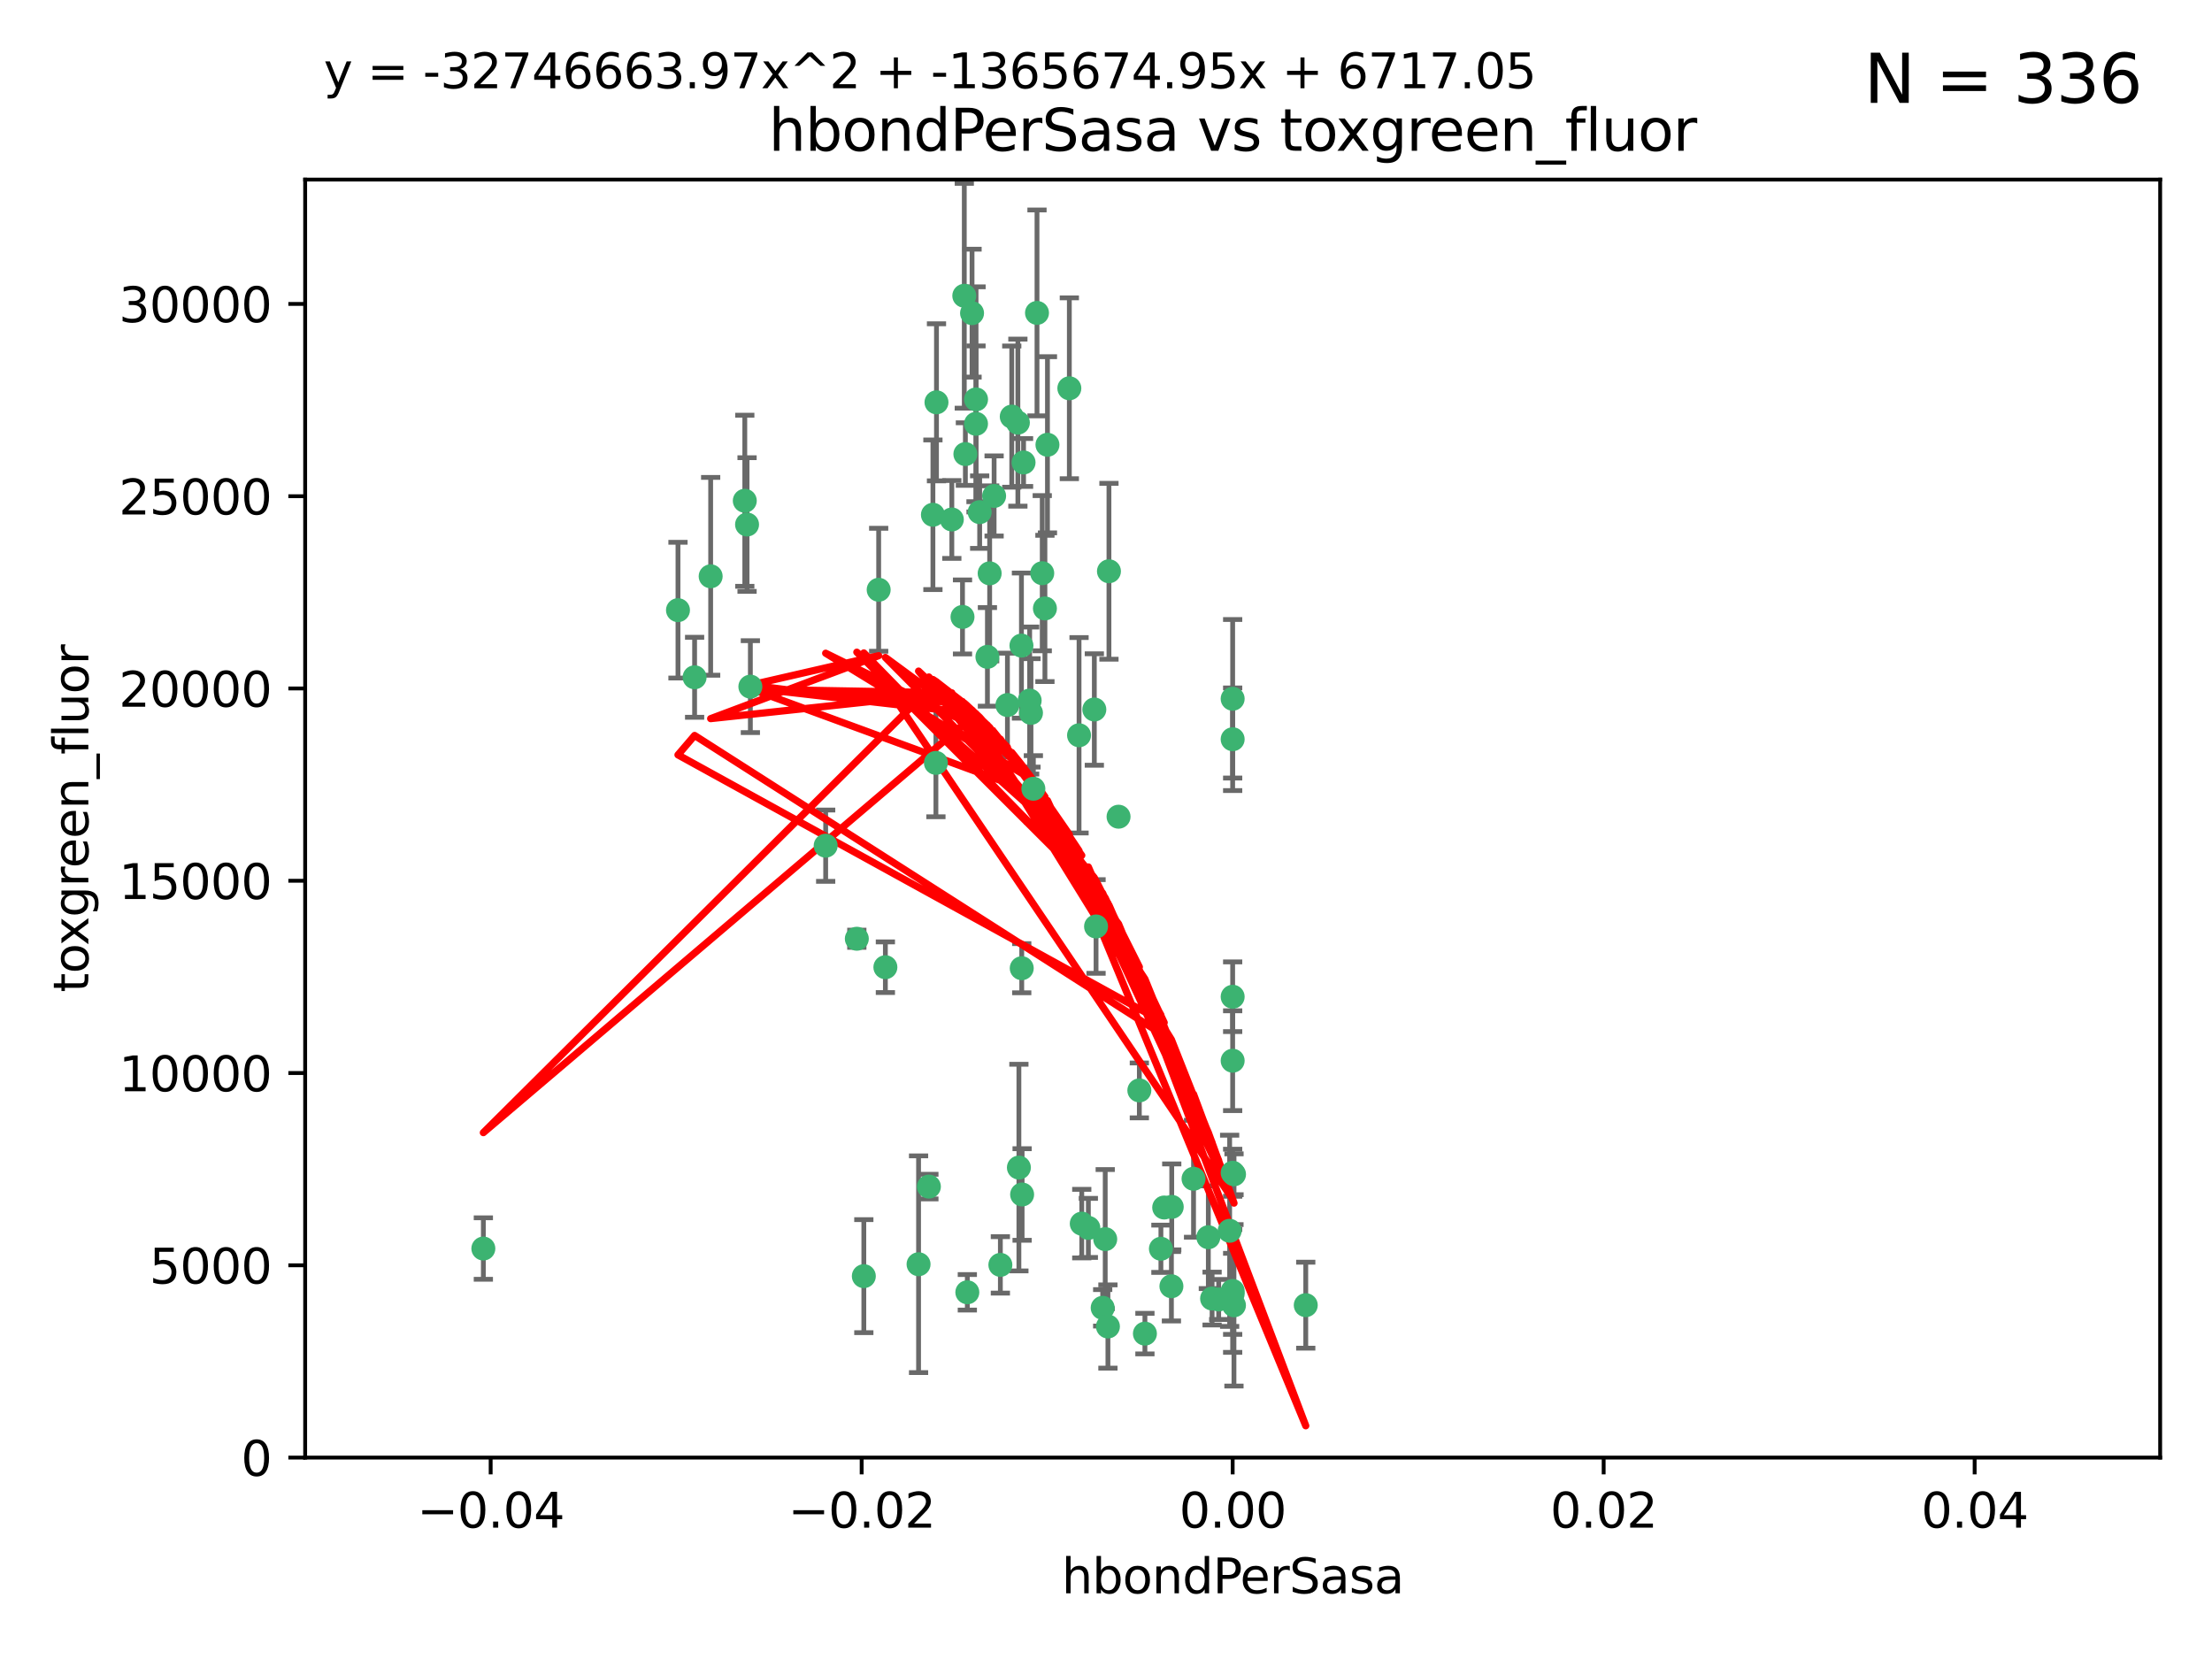 <?xml version="1.0" encoding="utf-8" standalone="no"?>
<!DOCTYPE svg PUBLIC "-//W3C//DTD SVG 1.1//EN"
  "http://www.w3.org/Graphics/SVG/1.1/DTD/svg11.dtd">
<svg xmlns:xlink="http://www.w3.org/1999/xlink" width="460.8pt" height="345.6pt" viewBox="0 0 460.8 345.6" xmlns="http://www.w3.org/2000/svg" version="1.1">
 <defs>
  <style type="text/css">*{stroke-linejoin: round; stroke-linecap: butt}</style>
 </defs>
 <g id="figure_1">
  <g id="patch_1">
   <path d="M 0 345.6 
L 460.8 345.6 
L 460.8 0 
L 0 0 
z
" style="fill: #ffffff"/>
  </g>
  <g id="axes_1">
   <g id="patch_2">
    <path d="M 63.571 303.64 
L 450 303.64 
L 450 37.411 
L 63.571 37.411 
z
" style="fill: #ffffff"/>
   </g>
   <g id="PathCollection_1">
    <defs>
     <path id="mffb4c2013b" d="M 0 1.118 
C 0.297 1.118 0.581 1 0.791 0.791 
C 1 0.581 1.118 0.297 1.118 0 
C 1.118 -0.297 1 -0.581 0.791 -0.791 
C 0.581 -1 0.297 -1.118 0 -1.118 
C -0.297 -1.118 -0.581 -1 -0.791 -0.791 
C -1 -0.581 -1.118 -0.297 -1.118 0 
C -1.118 0.297 -1 0.581 -0.791 0.791 
C -0.581 1 -0.297 1.118 0 1.118 
z
" style="stroke: #3cb371"/>
    </defs>
    <g clip-path="url(#p47295a2378)">
     <use xlink:href="#mffb4c2013b" x="207.091" y="103.319" style="fill: #3cb371; stroke: #3cb371"/>
     <use xlink:href="#mffb4c2013b" x="216.026" y="65.184" style="fill: #3cb371; stroke: #3cb371"/>
     <use xlink:href="#mffb4c2013b" x="212.786" y="134.491" style="fill: #3cb371; stroke: #3cb371"/>
     <use xlink:href="#mffb4c2013b" x="217.677" y="126.749" style="fill: #3cb371; stroke: #3cb371"/>
     <use xlink:href="#mffb4c2013b" x="155.626" y="109.268" style="fill: #3cb371; stroke: #3cb371"/>
     <use xlink:href="#mffb4c2013b" x="203.329" y="83.201" style="fill: #3cb371; stroke: #3cb371"/>
     <use xlink:href="#mffb4c2013b" x="100.691" y="260.094" style="fill: #3cb371; stroke: #3cb371"/>
     <use xlink:href="#mffb4c2013b" x="195.087" y="83.811" style="fill: #3cb371; stroke: #3cb371"/>
     <use xlink:href="#mffb4c2013b" x="203.319" y="88.286" style="fill: #3cb371; stroke: #3cb371"/>
     <use xlink:href="#mffb4c2013b" x="156.315" y="143.039" style="fill: #3cb371; stroke: #3cb371"/>
     <use xlink:href="#mffb4c2013b" x="183.044" y="122.859" style="fill: #3cb371; stroke: #3cb371"/>
     <use xlink:href="#mffb4c2013b" x="148.044" y="120.054" style="fill: #3cb371; stroke: #3cb371"/>
     <use xlink:href="#mffb4c2013b" x="198.284" y="108.214" style="fill: #3cb371; stroke: #3cb371"/>
     <use xlink:href="#mffb4c2013b" x="155.154" y="104.315" style="fill: #3cb371; stroke: #3cb371"/>
     <use xlink:href="#mffb4c2013b" x="200.88" y="61.614" style="fill: #3cb371; stroke: #3cb371"/>
     <use xlink:href="#mffb4c2013b" x="214.498" y="145.935" style="fill: #3cb371; stroke: #3cb371"/>
     <use xlink:href="#mffb4c2013b" x="212.043" y="88.045" style="fill: #3cb371; stroke: #3cb371"/>
     <use xlink:href="#mffb4c2013b" x="222.763" y="80.887" style="fill: #3cb371; stroke: #3cb371"/>
     <use xlink:href="#mffb4c2013b" x="206.164" y="119.44" style="fill: #3cb371; stroke: #3cb371"/>
     <use xlink:href="#mffb4c2013b" x="201.107" y="94.593" style="fill: #3cb371; stroke: #3cb371"/>
     <use xlink:href="#mffb4c2013b" x="204.083" y="106.684" style="fill: #3cb371; stroke: #3cb371"/>
     <use xlink:href="#mffb4c2013b" x="212.848" y="201.695" style="fill: #3cb371; stroke: #3cb371"/>
     <use xlink:href="#mffb4c2013b" x="210.768" y="86.787" style="fill: #3cb371; stroke: #3cb371"/>
     <use xlink:href="#mffb4c2013b" x="241.838" y="260.14" style="fill: #3cb371; stroke: #3cb371"/>
     <use xlink:href="#mffb4c2013b" x="212.255" y="243.228" style="fill: #3cb371; stroke: #3cb371"/>
     <use xlink:href="#mffb4c2013b" x="213.226" y="96.341" style="fill: #3cb371; stroke: #3cb371"/>
     <use xlink:href="#mffb4c2013b" x="217.118" y="119.409" style="fill: #3cb371; stroke: #3cb371"/>
     <use xlink:href="#mffb4c2013b" x="202.496" y="65.233" style="fill: #3cb371; stroke: #3cb371"/>
     <use xlink:href="#mffb4c2013b" x="209.868" y="146.874" style="fill: #3cb371; stroke: #3cb371"/>
     <use xlink:href="#mffb4c2013b" x="184.442" y="201.487" style="fill: #3cb371; stroke: #3cb371"/>
     <use xlink:href="#mffb4c2013b" x="225.351" y="254.906" style="fill: #3cb371; stroke: #3cb371"/>
     <use xlink:href="#mffb4c2013b" x="205.698" y="136.835" style="fill: #3cb371; stroke: #3cb371"/>
     <use xlink:href="#mffb4c2013b" x="194.344" y="107.234" style="fill: #3cb371; stroke: #3cb371"/>
     <use xlink:href="#mffb4c2013b" x="194.968" y="158.921" style="fill: #3cb371; stroke: #3cb371"/>
     <use xlink:href="#mffb4c2013b" x="201.512" y="269.209" style="fill: #3cb371; stroke: #3cb371"/>
     <use xlink:href="#mffb4c2013b" x="244.095" y="251.417" style="fill: #3cb371; stroke: #3cb371"/>
     <use xlink:href="#mffb4c2013b" x="144.699" y="141.091" style="fill: #3cb371; stroke: #3cb371"/>
     <use xlink:href="#mffb4c2013b" x="141.236" y="127.107" style="fill: #3cb371; stroke: #3cb371"/>
     <use xlink:href="#mffb4c2013b" x="242.524" y="251.547" style="fill: #3cb371; stroke: #3cb371"/>
     <use xlink:href="#mffb4c2013b" x="230.238" y="258.133" style="fill: #3cb371; stroke: #3cb371"/>
     <use xlink:href="#mffb4c2013b" x="208.395" y="263.497" style="fill: #3cb371; stroke: #3cb371"/>
     <use xlink:href="#mffb4c2013b" x="172.003" y="176.169" style="fill: #3cb371; stroke: #3cb371"/>
     <use xlink:href="#mffb4c2013b" x="215.269" y="164.309" style="fill: #3cb371; stroke: #3cb371"/>
     <use xlink:href="#mffb4c2013b" x="237.346" y="227.152" style="fill: #3cb371; stroke: #3cb371"/>
     <use xlink:href="#mffb4c2013b" x="228.328" y="193.002" style="fill: #3cb371; stroke: #3cb371"/>
     <use xlink:href="#mffb4c2013b" x="252.503" y="270.514" style="fill: #3cb371; stroke: #3cb371"/>
     <use xlink:href="#mffb4c2013b" x="244.027" y="267.951" style="fill: #3cb371; stroke: #3cb371"/>
     <use xlink:href="#mffb4c2013b" x="200.508" y="128.518" style="fill: #3cb371; stroke: #3cb371"/>
     <use xlink:href="#mffb4c2013b" x="238.508" y="277.818" style="fill: #3cb371; stroke: #3cb371"/>
     <use xlink:href="#mffb4c2013b" x="253.875" y="270.703" style="fill: #3cb371; stroke: #3cb371"/>
     <use xlink:href="#mffb4c2013b" x="229.709" y="272.443" style="fill: #3cb371; stroke: #3cb371"/>
     <use xlink:href="#mffb4c2013b" x="191.354" y="263.364" style="fill: #3cb371; stroke: #3cb371"/>
     <use xlink:href="#mffb4c2013b" x="214.771" y="148.507" style="fill: #3cb371; stroke: #3cb371"/>
     <use xlink:href="#mffb4c2013b" x="212.925" y="248.836" style="fill: #3cb371; stroke: #3cb371"/>
     <use xlink:href="#mffb4c2013b" x="224.785" y="153.171" style="fill: #3cb371; stroke: #3cb371"/>
     <use xlink:href="#mffb4c2013b" x="178.492" y="195.558" style="fill: #3cb371; stroke: #3cb371"/>
     <use xlink:href="#mffb4c2013b" x="230.801" y="276.333" style="fill: #3cb371; stroke: #3cb371"/>
     <use xlink:href="#mffb4c2013b" x="179.951" y="265.846" style="fill: #3cb371; stroke: #3cb371"/>
     <use xlink:href="#mffb4c2013b" x="256.786" y="207.64" style="fill: #3cb371; stroke: #3cb371"/>
     <use xlink:href="#mffb4c2013b" x="227.97" y="147.801" style="fill: #3cb371; stroke: #3cb371"/>
     <use xlink:href="#mffb4c2013b" x="193.505" y="247.192" style="fill: #3cb371; stroke: #3cb371"/>
     <use xlink:href="#mffb4c2013b" x="233.017" y="170.133" style="fill: #3cb371; stroke: #3cb371"/>
     <use xlink:href="#mffb4c2013b" x="257.056" y="271.92" style="fill: #3cb371; stroke: #3cb371"/>
     <use xlink:href="#mffb4c2013b" x="226.725" y="255.796" style="fill: #3cb371; stroke: #3cb371"/>
     <use xlink:href="#mffb4c2013b" x="256.786" y="220.964" style="fill: #3cb371; stroke: #3cb371"/>
     <use xlink:href="#mffb4c2013b" x="256.786" y="268.93" style="fill: #3cb371; stroke: #3cb371"/>
     <use xlink:href="#mffb4c2013b" x="256.159" y="256.398" style="fill: #3cb371; stroke: #3cb371"/>
     <use xlink:href="#mffb4c2013b" x="256.786" y="145.567" style="fill: #3cb371; stroke: #3cb371"/>
     <use xlink:href="#mffb4c2013b" x="218.205" y="92.655" style="fill: #3cb371; stroke: #3cb371"/>
     <use xlink:href="#mffb4c2013b" x="272.013" y="271.892" style="fill: #3cb371; stroke: #3cb371"/>
     <use xlink:href="#mffb4c2013b" x="231.015" y="119.004" style="fill: #3cb371; stroke: #3cb371"/>
     <use xlink:href="#mffb4c2013b" x="251.718" y="257.738" style="fill: #3cb371; stroke: #3cb371"/>
     <use xlink:href="#mffb4c2013b" x="256.786" y="244.305" style="fill: #3cb371; stroke: #3cb371"/>
     <use xlink:href="#mffb4c2013b" x="248.636" y="245.561" style="fill: #3cb371; stroke: #3cb371"/>
     <use xlink:href="#mffb4c2013b" x="257.069" y="244.625" style="fill: #3cb371; stroke: #3cb371"/>
     <use xlink:href="#mffb4c2013b" x="256.786" y="269.529" style="fill: #3cb371; stroke: #3cb371"/>
     <use xlink:href="#mffb4c2013b" x="256.786" y="153.996" style="fill: #3cb371; stroke: #3cb371"/>
    </g>
   </g>
   <g id="matplotlib.axis_1">
    <g id="xtick_1">
     <g id="line2d_1">
      <defs>
       <path id="me7d1d9b734" d="M 0 0 
L 0 3.5 
" style="stroke: #000000; stroke-width: 0.8"/>
      </defs>
      <g>
       <use xlink:href="#me7d1d9b734" x="102.214" y="303.64" style="stroke: #000000; stroke-width: 0.8"/>
      </g>
     </g>
     <g id="text_1">
      <!-- −0.04 -->
      <g transform="translate(86.891 318.238)scale(0.1 -0.1)">
       <defs>
        <path id="DejaVuSans-2212" d="M 678 2272 
L 4684 2272 
L 4684 1741 
L 678 1741 
L 678 2272 
z
" transform="scale(0.016)"/>
        <path id="DejaVuSans-30" d="M 2034 4250 
Q 1547 4250 1301 3770 
Q 1056 3291 1056 2328 
Q 1056 1369 1301 889 
Q 1547 409 2034 409 
Q 2525 409 2770 889 
Q 3016 1369 3016 2328 
Q 3016 3291 2770 3770 
Q 2525 4250 2034 4250 
z
M 2034 4750 
Q 2819 4750 3233 4129 
Q 3647 3509 3647 2328 
Q 3647 1150 3233 529 
Q 2819 -91 2034 -91 
Q 1250 -91 836 529 
Q 422 1150 422 2328 
Q 422 3509 836 4129 
Q 1250 4750 2034 4750 
z
" transform="scale(0.016)"/>
        <path id="DejaVuSans-2e" d="M 684 794 
L 1344 794 
L 1344 0 
L 684 0 
L 684 794 
z
" transform="scale(0.016)"/>
        <path id="DejaVuSans-34" d="M 2419 4116 
L 825 1625 
L 2419 1625 
L 2419 4116 
z
M 2253 4666 
L 3047 4666 
L 3047 1625 
L 3713 1625 
L 3713 1100 
L 3047 1100 
L 3047 0 
L 2419 0 
L 2419 1100 
L 313 1100 
L 313 1709 
L 2253 4666 
z
" transform="scale(0.016)"/>
       </defs>
       <use xlink:href="#DejaVuSans-2212"/>
       <use xlink:href="#DejaVuSans-30" x="83.789"/>
       <use xlink:href="#DejaVuSans-2e" x="147.412"/>
       <use xlink:href="#DejaVuSans-30" x="179.199"/>
       <use xlink:href="#DejaVuSans-34" x="242.822"/>
      </g>
     </g>
    </g>
    <g id="xtick_2">
     <g id="line2d_2">
      <g>
       <use xlink:href="#me7d1d9b734" x="179.5" y="303.64" style="stroke: #000000; stroke-width: 0.8"/>
      </g>
     </g>
     <g id="text_2">
      <!-- −0.02 -->
      <g transform="translate(164.177 318.238)scale(0.1 -0.1)">
       <defs>
        <path id="DejaVuSans-32" d="M 1228 531 
L 3431 531 
L 3431 0 
L 469 0 
L 469 531 
Q 828 903 1448 1529 
Q 2069 2156 2228 2338 
Q 2531 2678 2651 2914 
Q 2772 3150 2772 3378 
Q 2772 3750 2511 3984 
Q 2250 4219 1831 4219 
Q 1534 4219 1204 4116 
Q 875 4013 500 3803 
L 500 4441 
Q 881 4594 1212 4672 
Q 1544 4750 1819 4750 
Q 2544 4750 2975 4387 
Q 3406 4025 3406 3419 
Q 3406 3131 3298 2873 
Q 3191 2616 2906 2266 
Q 2828 2175 2409 1742 
Q 1991 1309 1228 531 
z
" transform="scale(0.016)"/>
       </defs>
       <use xlink:href="#DejaVuSans-2212"/>
       <use xlink:href="#DejaVuSans-30" x="83.789"/>
       <use xlink:href="#DejaVuSans-2e" x="147.412"/>
       <use xlink:href="#DejaVuSans-30" x="179.199"/>
       <use xlink:href="#DejaVuSans-32" x="242.822"/>
      </g>
     </g>
    </g>
    <g id="xtick_3">
     <g id="line2d_3">
      <g>
       <use xlink:href="#me7d1d9b734" x="256.786" y="303.64" style="stroke: #000000; stroke-width: 0.8"/>
      </g>
     </g>
     <g id="text_3">
      <!-- 0.00 -->
      <g transform="translate(245.653 318.238)scale(0.1 -0.1)">
       <use xlink:href="#DejaVuSans-30"/>
       <use xlink:href="#DejaVuSans-2e" x="63.623"/>
       <use xlink:href="#DejaVuSans-30" x="95.41"/>
       <use xlink:href="#DejaVuSans-30" x="159.033"/>
      </g>
     </g>
    </g>
    <g id="xtick_4">
     <g id="line2d_4">
      <g>
       <use xlink:href="#me7d1d9b734" x="334.071" y="303.64" style="stroke: #000000; stroke-width: 0.8"/>
      </g>
     </g>
     <g id="text_4">
      <!-- 0.02 -->
      <g transform="translate(322.939 318.238)scale(0.1 -0.1)">
       <use xlink:href="#DejaVuSans-30"/>
       <use xlink:href="#DejaVuSans-2e" x="63.623"/>
       <use xlink:href="#DejaVuSans-30" x="95.41"/>
       <use xlink:href="#DejaVuSans-32" x="159.033"/>
      </g>
     </g>
    </g>
    <g id="xtick_5">
     <g id="line2d_5">
      <g>
       <use xlink:href="#me7d1d9b734" x="411.357" y="303.64" style="stroke: #000000; stroke-width: 0.8"/>
      </g>
     </g>
     <g id="text_5">
      <!-- 0.04 -->
      <g transform="translate(400.224 318.238)scale(0.1 -0.1)">
       <use xlink:href="#DejaVuSans-30"/>
       <use xlink:href="#DejaVuSans-2e" x="63.623"/>
       <use xlink:href="#DejaVuSans-30" x="95.41"/>
       <use xlink:href="#DejaVuSans-34" x="159.033"/>
      </g>
     </g>
    </g>
    <g id="text_6">
     <!-- hbondPerSasa -->
     <g transform="translate(221.168 331.917)scale(0.1 -0.1)">
      <defs>
       <path id="DejaVuSans-68" d="M 3513 2113 
L 3513 0 
L 2938 0 
L 2938 2094 
Q 2938 2591 2744 2837 
Q 2550 3084 2163 3084 
Q 1697 3084 1428 2787 
Q 1159 2491 1159 1978 
L 1159 0 
L 581 0 
L 581 4863 
L 1159 4863 
L 1159 2956 
Q 1366 3272 1645 3428 
Q 1925 3584 2291 3584 
Q 2894 3584 3203 3211 
Q 3513 2838 3513 2113 
z
" transform="scale(0.016)"/>
       <path id="DejaVuSans-62" d="M 3116 1747 
Q 3116 2381 2855 2742 
Q 2594 3103 2138 3103 
Q 1681 3103 1420 2742 
Q 1159 2381 1159 1747 
Q 1159 1113 1420 752 
Q 1681 391 2138 391 
Q 2594 391 2855 752 
Q 3116 1113 3116 1747 
z
M 1159 2969 
Q 1341 3281 1617 3432 
Q 1894 3584 2278 3584 
Q 2916 3584 3314 3078 
Q 3713 2572 3713 1747 
Q 3713 922 3314 415 
Q 2916 -91 2278 -91 
Q 1894 -91 1617 61 
Q 1341 213 1159 525 
L 1159 0 
L 581 0 
L 581 4863 
L 1159 4863 
L 1159 2969 
z
" transform="scale(0.016)"/>
       <path id="DejaVuSans-6f" d="M 1959 3097 
Q 1497 3097 1228 2736 
Q 959 2375 959 1747 
Q 959 1119 1226 758 
Q 1494 397 1959 397 
Q 2419 397 2687 759 
Q 2956 1122 2956 1747 
Q 2956 2369 2687 2733 
Q 2419 3097 1959 3097 
z
M 1959 3584 
Q 2709 3584 3137 3096 
Q 3566 2609 3566 1747 
Q 3566 888 3137 398 
Q 2709 -91 1959 -91 
Q 1206 -91 779 398 
Q 353 888 353 1747 
Q 353 2609 779 3096 
Q 1206 3584 1959 3584 
z
" transform="scale(0.016)"/>
       <path id="DejaVuSans-6e" d="M 3513 2113 
L 3513 0 
L 2938 0 
L 2938 2094 
Q 2938 2591 2744 2837 
Q 2550 3084 2163 3084 
Q 1697 3084 1428 2787 
Q 1159 2491 1159 1978 
L 1159 0 
L 581 0 
L 581 3500 
L 1159 3500 
L 1159 2956 
Q 1366 3272 1645 3428 
Q 1925 3584 2291 3584 
Q 2894 3584 3203 3211 
Q 3513 2838 3513 2113 
z
" transform="scale(0.016)"/>
       <path id="DejaVuSans-64" d="M 2906 2969 
L 2906 4863 
L 3481 4863 
L 3481 0 
L 2906 0 
L 2906 525 
Q 2725 213 2448 61 
Q 2172 -91 1784 -91 
Q 1150 -91 751 415 
Q 353 922 353 1747 
Q 353 2572 751 3078 
Q 1150 3584 1784 3584 
Q 2172 3584 2448 3432 
Q 2725 3281 2906 2969 
z
M 947 1747 
Q 947 1113 1208 752 
Q 1469 391 1925 391 
Q 2381 391 2643 752 
Q 2906 1113 2906 1747 
Q 2906 2381 2643 2742 
Q 2381 3103 1925 3103 
Q 1469 3103 1208 2742 
Q 947 2381 947 1747 
z
" transform="scale(0.016)"/>
       <path id="DejaVuSans-50" d="M 1259 4147 
L 1259 2394 
L 2053 2394 
Q 2494 2394 2734 2622 
Q 2975 2850 2975 3272 
Q 2975 3691 2734 3919 
Q 2494 4147 2053 4147 
L 1259 4147 
z
M 628 4666 
L 2053 4666 
Q 2838 4666 3239 4311 
Q 3641 3956 3641 3272 
Q 3641 2581 3239 2228 
Q 2838 1875 2053 1875 
L 1259 1875 
L 1259 0 
L 628 0 
L 628 4666 
z
" transform="scale(0.016)"/>
       <path id="DejaVuSans-65" d="M 3597 1894 
L 3597 1613 
L 953 1613 
Q 991 1019 1311 708 
Q 1631 397 2203 397 
Q 2534 397 2845 478 
Q 3156 559 3463 722 
L 3463 178 
Q 3153 47 2828 -22 
Q 2503 -91 2169 -91 
Q 1331 -91 842 396 
Q 353 884 353 1716 
Q 353 2575 817 3079 
Q 1281 3584 2069 3584 
Q 2775 3584 3186 3129 
Q 3597 2675 3597 1894 
z
M 3022 2063 
Q 3016 2534 2758 2815 
Q 2500 3097 2075 3097 
Q 1594 3097 1305 2825 
Q 1016 2553 972 2059 
L 3022 2063 
z
" transform="scale(0.016)"/>
       <path id="DejaVuSans-72" d="M 2631 2963 
Q 2534 3019 2420 3045 
Q 2306 3072 2169 3072 
Q 1681 3072 1420 2755 
Q 1159 2438 1159 1844 
L 1159 0 
L 581 0 
L 581 3500 
L 1159 3500 
L 1159 2956 
Q 1341 3275 1631 3429 
Q 1922 3584 2338 3584 
Q 2397 3584 2469 3576 
Q 2541 3569 2628 3553 
L 2631 2963 
z
" transform="scale(0.016)"/>
       <path id="DejaVuSans-53" d="M 3425 4513 
L 3425 3897 
Q 3066 4069 2747 4153 
Q 2428 4238 2131 4238 
Q 1616 4238 1336 4038 
Q 1056 3838 1056 3469 
Q 1056 3159 1242 3001 
Q 1428 2844 1947 2747 
L 2328 2669 
Q 3034 2534 3370 2195 
Q 3706 1856 3706 1288 
Q 3706 609 3251 259 
Q 2797 -91 1919 -91 
Q 1588 -91 1214 -16 
Q 841 59 441 206 
L 441 856 
Q 825 641 1194 531 
Q 1563 422 1919 422 
Q 2459 422 2753 634 
Q 3047 847 3047 1241 
Q 3047 1584 2836 1778 
Q 2625 1972 2144 2069 
L 1759 2144 
Q 1053 2284 737 2584 
Q 422 2884 422 3419 
Q 422 4038 858 4394 
Q 1294 4750 2059 4750 
Q 2388 4750 2728 4690 
Q 3069 4631 3425 4513 
z
" transform="scale(0.016)"/>
       <path id="DejaVuSans-61" d="M 2194 1759 
Q 1497 1759 1228 1600 
Q 959 1441 959 1056 
Q 959 750 1161 570 
Q 1363 391 1709 391 
Q 2188 391 2477 730 
Q 2766 1069 2766 1631 
L 2766 1759 
L 2194 1759 
z
M 3341 1997 
L 3341 0 
L 2766 0 
L 2766 531 
Q 2569 213 2275 61 
Q 1981 -91 1556 -91 
Q 1019 -91 701 211 
Q 384 513 384 1019 
Q 384 1609 779 1909 
Q 1175 2209 1959 2209 
L 2766 2209 
L 2766 2266 
Q 2766 2663 2505 2880 
Q 2244 3097 1772 3097 
Q 1472 3097 1187 3025 
Q 903 2953 641 2809 
L 641 3341 
Q 956 3463 1253 3523 
Q 1550 3584 1831 3584 
Q 2591 3584 2966 3190 
Q 3341 2797 3341 1997 
z
" transform="scale(0.016)"/>
       <path id="DejaVuSans-73" d="M 2834 3397 
L 2834 2853 
Q 2591 2978 2328 3040 
Q 2066 3103 1784 3103 
Q 1356 3103 1142 2972 
Q 928 2841 928 2578 
Q 928 2378 1081 2264 
Q 1234 2150 1697 2047 
L 1894 2003 
Q 2506 1872 2764 1633 
Q 3022 1394 3022 966 
Q 3022 478 2636 193 
Q 2250 -91 1575 -91 
Q 1294 -91 989 -36 
Q 684 19 347 128 
L 347 722 
Q 666 556 975 473 
Q 1284 391 1588 391 
Q 1994 391 2212 530 
Q 2431 669 2431 922 
Q 2431 1156 2273 1281 
Q 2116 1406 1581 1522 
L 1381 1569 
Q 847 1681 609 1914 
Q 372 2147 372 2553 
Q 372 3047 722 3315 
Q 1072 3584 1716 3584 
Q 2034 3584 2315 3537 
Q 2597 3491 2834 3397 
z
" transform="scale(0.016)"/>
      </defs>
      <use xlink:href="#DejaVuSans-68"/>
      <use xlink:href="#DejaVuSans-62" x="63.379"/>
      <use xlink:href="#DejaVuSans-6f" x="126.855"/>
      <use xlink:href="#DejaVuSans-6e" x="188.037"/>
      <use xlink:href="#DejaVuSans-64" x="251.416"/>
      <use xlink:href="#DejaVuSans-50" x="314.893"/>
      <use xlink:href="#DejaVuSans-65" x="371.57"/>
      <use xlink:href="#DejaVuSans-72" x="433.094"/>
      <use xlink:href="#DejaVuSans-53" x="474.207"/>
      <use xlink:href="#DejaVuSans-61" x="537.684"/>
      <use xlink:href="#DejaVuSans-73" x="598.963"/>
      <use xlink:href="#DejaVuSans-61" x="651.062"/>
     </g>
    </g>
   </g>
   <g id="matplotlib.axis_2">
    <g id="ytick_1">
     <g id="line2d_6">
      <defs>
       <path id="mdff46d2535" d="M 0 0 
L -3.5 0 
" style="stroke: #000000; stroke-width: 0.8"/>
      </defs>
      <g>
       <use xlink:href="#mdff46d2535" x="63.571" y="303.64" style="stroke: #000000; stroke-width: 0.8"/>
      </g>
     </g>
     <g id="text_7">
      <!-- 0 -->
      <g transform="translate(50.209 307.439)scale(0.1 -0.1)">
       <use xlink:href="#DejaVuSans-30"/>
      </g>
     </g>
    </g>
    <g id="ytick_2">
     <g id="line2d_7">
      <g>
       <use xlink:href="#mdff46d2535" x="63.571" y="263.586" style="stroke: #000000; stroke-width: 0.8"/>
      </g>
     </g>
     <g id="text_8">
      <!-- 5000 -->
      <g transform="translate(31.121 267.385)scale(0.1 -0.1)">
       <defs>
        <path id="DejaVuSans-35" d="M 691 4666 
L 3169 4666 
L 3169 4134 
L 1269 4134 
L 1269 2991 
Q 1406 3038 1543 3061 
Q 1681 3084 1819 3084 
Q 2600 3084 3056 2656 
Q 3513 2228 3513 1497 
Q 3513 744 3044 326 
Q 2575 -91 1722 -91 
Q 1428 -91 1123 -41 
Q 819 9 494 109 
L 494 744 
Q 775 591 1075 516 
Q 1375 441 1709 441 
Q 2250 441 2565 725 
Q 2881 1009 2881 1497 
Q 2881 1984 2565 2268 
Q 2250 2553 1709 2553 
Q 1456 2553 1204 2497 
Q 953 2441 691 2322 
L 691 4666 
z
" transform="scale(0.016)"/>
       </defs>
       <use xlink:href="#DejaVuSans-35"/>
       <use xlink:href="#DejaVuSans-30" x="63.623"/>
       <use xlink:href="#DejaVuSans-30" x="127.246"/>
       <use xlink:href="#DejaVuSans-30" x="190.869"/>
      </g>
     </g>
    </g>
    <g id="ytick_3">
     <g id="line2d_8">
      <g>
       <use xlink:href="#mdff46d2535" x="63.571" y="223.532" style="stroke: #000000; stroke-width: 0.8"/>
      </g>
     </g>
     <g id="text_9">
      <!-- 10000 -->
      <g transform="translate(24.759 227.331)scale(0.1 -0.1)">
       <defs>
        <path id="DejaVuSans-31" d="M 794 531 
L 1825 531 
L 1825 4091 
L 703 3866 
L 703 4441 
L 1819 4666 
L 2450 4666 
L 2450 531 
L 3481 531 
L 3481 0 
L 794 0 
L 794 531 
z
" transform="scale(0.016)"/>
       </defs>
       <use xlink:href="#DejaVuSans-31"/>
       <use xlink:href="#DejaVuSans-30" x="63.623"/>
       <use xlink:href="#DejaVuSans-30" x="127.246"/>
       <use xlink:href="#DejaVuSans-30" x="190.869"/>
       <use xlink:href="#DejaVuSans-30" x="254.492"/>
      </g>
     </g>
    </g>
    <g id="ytick_4">
     <g id="line2d_9">
      <g>
       <use xlink:href="#mdff46d2535" x="63.571" y="183.478" style="stroke: #000000; stroke-width: 0.8"/>
      </g>
     </g>
     <g id="text_10">
      <!-- 15000 -->
      <g transform="translate(24.759 187.278)scale(0.1 -0.1)">
       <use xlink:href="#DejaVuSans-31"/>
       <use xlink:href="#DejaVuSans-35" x="63.623"/>
       <use xlink:href="#DejaVuSans-30" x="127.246"/>
       <use xlink:href="#DejaVuSans-30" x="190.869"/>
       <use xlink:href="#DejaVuSans-30" x="254.492"/>
      </g>
     </g>
    </g>
    <g id="ytick_5">
     <g id="line2d_10">
      <g>
       <use xlink:href="#mdff46d2535" x="63.571" y="143.424" style="stroke: #000000; stroke-width: 0.8"/>
      </g>
     </g>
     <g id="text_11">
      <!-- 20000 -->
      <g transform="translate(24.759 147.224)scale(0.1 -0.1)">
       <use xlink:href="#DejaVuSans-32"/>
       <use xlink:href="#DejaVuSans-30" x="63.623"/>
       <use xlink:href="#DejaVuSans-30" x="127.246"/>
       <use xlink:href="#DejaVuSans-30" x="190.869"/>
       <use xlink:href="#DejaVuSans-30" x="254.492"/>
      </g>
     </g>
    </g>
    <g id="ytick_6">
     <g id="line2d_11">
      <g>
       <use xlink:href="#mdff46d2535" x="63.571" y="103.371" style="stroke: #000000; stroke-width: 0.8"/>
      </g>
     </g>
     <g id="text_12">
      <!-- 25000 -->
      <g transform="translate(24.759 107.17)scale(0.1 -0.1)">
       <use xlink:href="#DejaVuSans-32"/>
       <use xlink:href="#DejaVuSans-35" x="63.623"/>
       <use xlink:href="#DejaVuSans-30" x="127.246"/>
       <use xlink:href="#DejaVuSans-30" x="190.869"/>
       <use xlink:href="#DejaVuSans-30" x="254.492"/>
      </g>
     </g>
    </g>
    <g id="ytick_7">
     <g id="line2d_12">
      <g>
       <use xlink:href="#mdff46d2535" x="63.571" y="63.317" style="stroke: #000000; stroke-width: 0.8"/>
      </g>
     </g>
     <g id="text_13">
      <!-- 30000 -->
      <g transform="translate(24.759 67.116)scale(0.1 -0.1)">
       <defs>
        <path id="DejaVuSans-33" d="M 2597 2516 
Q 3050 2419 3304 2112 
Q 3559 1806 3559 1356 
Q 3559 666 3084 287 
Q 2609 -91 1734 -91 
Q 1441 -91 1130 -33 
Q 819 25 488 141 
L 488 750 
Q 750 597 1062 519 
Q 1375 441 1716 441 
Q 2309 441 2620 675 
Q 2931 909 2931 1356 
Q 2931 1769 2642 2001 
Q 2353 2234 1838 2234 
L 1294 2234 
L 1294 2753 
L 1863 2753 
Q 2328 2753 2575 2939 
Q 2822 3125 2822 3475 
Q 2822 3834 2567 4026 
Q 2313 4219 1838 4219 
Q 1578 4219 1281 4162 
Q 984 4106 628 3988 
L 628 4550 
Q 988 4650 1302 4700 
Q 1616 4750 1894 4750 
Q 2613 4750 3031 4423 
Q 3450 4097 3450 3541 
Q 3450 3153 3228 2886 
Q 3006 2619 2597 2516 
z
" transform="scale(0.016)"/>
       </defs>
       <use xlink:href="#DejaVuSans-33"/>
       <use xlink:href="#DejaVuSans-30" x="63.623"/>
       <use xlink:href="#DejaVuSans-30" x="127.246"/>
       <use xlink:href="#DejaVuSans-30" x="190.869"/>
       <use xlink:href="#DejaVuSans-30" x="254.492"/>
      </g>
     </g>
    </g>
    <g id="text_14">
     <!-- toxgreen_fluor -->
     <g transform="translate(18.401 206.72)rotate(-90)scale(0.1 -0.1)">
      <defs>
       <path id="DejaVuSans-74" d="M 1172 4494 
L 1172 3500 
L 2356 3500 
L 2356 3053 
L 1172 3053 
L 1172 1153 
Q 1172 725 1289 603 
Q 1406 481 1766 481 
L 2356 481 
L 2356 0 
L 1766 0 
Q 1100 0 847 248 
Q 594 497 594 1153 
L 594 3053 
L 172 3053 
L 172 3500 
L 594 3500 
L 594 4494 
L 1172 4494 
z
" transform="scale(0.016)"/>
       <path id="DejaVuSans-78" d="M 3513 3500 
L 2247 1797 
L 3578 0 
L 2900 0 
L 1881 1375 
L 863 0 
L 184 0 
L 1544 1831 
L 300 3500 
L 978 3500 
L 1906 2253 
L 2834 3500 
L 3513 3500 
z
" transform="scale(0.016)"/>
       <path id="DejaVuSans-67" d="M 2906 1791 
Q 2906 2416 2648 2759 
Q 2391 3103 1925 3103 
Q 1463 3103 1205 2759 
Q 947 2416 947 1791 
Q 947 1169 1205 825 
Q 1463 481 1925 481 
Q 2391 481 2648 825 
Q 2906 1169 2906 1791 
z
M 3481 434 
Q 3481 -459 3084 -895 
Q 2688 -1331 1869 -1331 
Q 1566 -1331 1297 -1286 
Q 1028 -1241 775 -1147 
L 775 -588 
Q 1028 -725 1275 -790 
Q 1522 -856 1778 -856 
Q 2344 -856 2625 -561 
Q 2906 -266 2906 331 
L 2906 616 
Q 2728 306 2450 153 
Q 2172 0 1784 0 
Q 1141 0 747 490 
Q 353 981 353 1791 
Q 353 2603 747 3093 
Q 1141 3584 1784 3584 
Q 2172 3584 2450 3431 
Q 2728 3278 2906 2969 
L 2906 3500 
L 3481 3500 
L 3481 434 
z
" transform="scale(0.016)"/>
       <path id="DejaVuSans-5f" d="M 3263 -1063 
L 3263 -1509 
L -63 -1509 
L -63 -1063 
L 3263 -1063 
z
" transform="scale(0.016)"/>
       <path id="DejaVuSans-66" d="M 2375 4863 
L 2375 4384 
L 1825 4384 
Q 1516 4384 1395 4259 
Q 1275 4134 1275 3809 
L 1275 3500 
L 2222 3500 
L 2222 3053 
L 1275 3053 
L 1275 0 
L 697 0 
L 697 3053 
L 147 3053 
L 147 3500 
L 697 3500 
L 697 3744 
Q 697 4328 969 4595 
Q 1241 4863 1831 4863 
L 2375 4863 
z
" transform="scale(0.016)"/>
       <path id="DejaVuSans-6c" d="M 603 4863 
L 1178 4863 
L 1178 0 
L 603 0 
L 603 4863 
z
" transform="scale(0.016)"/>
       <path id="DejaVuSans-75" d="M 544 1381 
L 544 3500 
L 1119 3500 
L 1119 1403 
Q 1119 906 1312 657 
Q 1506 409 1894 409 
Q 2359 409 2629 706 
Q 2900 1003 2900 1516 
L 2900 3500 
L 3475 3500 
L 3475 0 
L 2900 0 
L 2900 538 
Q 2691 219 2414 64 
Q 2138 -91 1772 -91 
Q 1169 -91 856 284 
Q 544 659 544 1381 
z
M 1991 3584 
L 1991 3584 
z
" transform="scale(0.016)"/>
      </defs>
      <use xlink:href="#DejaVuSans-74"/>
      <use xlink:href="#DejaVuSans-6f" x="39.209"/>
      <use xlink:href="#DejaVuSans-78" x="97.266"/>
      <use xlink:href="#DejaVuSans-67" x="156.445"/>
      <use xlink:href="#DejaVuSans-72" x="219.922"/>
      <use xlink:href="#DejaVuSans-65" x="258.785"/>
      <use xlink:href="#DejaVuSans-65" x="320.309"/>
      <use xlink:href="#DejaVuSans-6e" x="381.832"/>
      <use xlink:href="#DejaVuSans-5f" x="445.211"/>
      <use xlink:href="#DejaVuSans-66" x="495.211"/>
      <use xlink:href="#DejaVuSans-6c" x="530.416"/>
      <use xlink:href="#DejaVuSans-75" x="558.199"/>
      <use xlink:href="#DejaVuSans-6f" x="621.578"/>
      <use xlink:href="#DejaVuSans-72" x="682.76"/>
     </g>
    </g>
   </g>
   <g id="LineCollection_1">
    <path d="M 207.091 111.662 
L 207.091 94.976 
" clip-path="url(#p47295a2378)" style="fill: none; stroke: #696969"/>
    <path d="M 216.026 86.629 
L 216.026 43.739 
" clip-path="url(#p47295a2378)" style="fill: none; stroke: #696969"/>
    <path d="M 212.786 149.606 
L 212.786 119.375 
" clip-path="url(#p47295a2378)" style="fill: none; stroke: #696969"/>
    <path d="M 217.677 141.983 
L 217.677 111.515 
" clip-path="url(#p47295a2378)" style="fill: none; stroke: #696969"/>
    <path d="M 155.626 123.191 
L 155.626 95.346 
" clip-path="url(#p47295a2378)" style="fill: none; stroke: #696969"/>
    <path d="M 203.329 106.648 
L 203.329 59.753 
" clip-path="url(#p47295a2378)" style="fill: none; stroke: #696969"/>
    <path d="M 100.691 266.497 
L 100.691 253.692 
" clip-path="url(#p47295a2378)" style="fill: none; stroke: #696969"/>
    <path d="M 195.087 100.173 
L 195.087 67.45 
" clip-path="url(#p47295a2378)" style="fill: none; stroke: #696969"/>
    <path d="M 203.319 104.51 
L 203.319 72.063 
" clip-path="url(#p47295a2378)" style="fill: none; stroke: #696969"/>
    <path d="M 156.315 152.61 
L 156.315 133.468 
" clip-path="url(#p47295a2378)" style="fill: none; stroke: #696969"/>
    <path d="M 183.044 135.667 
L 183.044 110.051 
" clip-path="url(#p47295a2378)" style="fill: none; stroke: #696969"/>
    <path d="M 148.044 140.659 
L 148.044 99.45 
" clip-path="url(#p47295a2378)" style="fill: none; stroke: #696969"/>
    <path d="M 198.284 116.326 
L 198.284 100.101 
" clip-path="url(#p47295a2378)" style="fill: none; stroke: #696969"/>
    <path d="M 155.154 122.133 
L 155.154 86.497 
" clip-path="url(#p47295a2378)" style="fill: none; stroke: #696969"/>
    <path d="M 200.88 85.029 
L 200.88 38.199 
" clip-path="url(#p47295a2378)" style="fill: none; stroke: #696969"/>
    <path d="M 214.498 161.248 
L 214.498 130.622 
" clip-path="url(#p47295a2378)" style="fill: none; stroke: #696969"/>
    <path d="M 212.043 105.444 
L 212.043 70.646 
" clip-path="url(#p47295a2378)" style="fill: none; stroke: #696969"/>
    <path d="M 222.763 99.727 
L 222.763 62.047 
" clip-path="url(#p47295a2378)" style="fill: none; stroke: #696969"/>
    <path d="M 206.164 137.675 
L 206.164 101.206 
" clip-path="url(#p47295a2378)" style="fill: none; stroke: #696969"/>
    <path d="M 201.107 101.108 
L 201.107 88.078 
" clip-path="url(#p47295a2378)" style="fill: none; stroke: #696969"/>
    <path d="M 204.083 114.235 
L 204.083 99.134 
" clip-path="url(#p47295a2378)" style="fill: none; stroke: #696969"/>
    <path d="M 212.848 206.809 
L 212.848 196.58 
" clip-path="url(#p47295a2378)" style="fill: none; stroke: #696969"/>
    <path d="M 210.768 101.495 
L 210.768 72.08 
" clip-path="url(#p47295a2378)" style="fill: none; stroke: #696969"/>
    <path d="M 241.838 265.065 
L 241.838 255.214 
" clip-path="url(#p47295a2378)" style="fill: none; stroke: #696969"/>
    <path d="M 212.255 264.748 
L 212.255 221.708 
" clip-path="url(#p47295a2378)" style="fill: none; stroke: #696969"/>
    <path d="M 213.226 101.329 
L 213.226 91.353 
" clip-path="url(#p47295a2378)" style="fill: none; stroke: #696969"/>
    <path d="M 217.118 135.574 
L 217.118 103.243 
" clip-path="url(#p47295a2378)" style="fill: none; stroke: #696969"/>
    <path d="M 202.496 78.556 
L 202.496 51.911 
" clip-path="url(#p47295a2378)" style="fill: none; stroke: #696969"/>
    <path d="M 209.868 157.684 
L 209.868 136.065 
" clip-path="url(#p47295a2378)" style="fill: none; stroke: #696969"/>
    <path d="M 184.442 206.761 
L 184.442 196.213 
" clip-path="url(#p47295a2378)" style="fill: none; stroke: #696969"/>
    <path d="M 225.351 262.048 
L 225.351 247.764 
" clip-path="url(#p47295a2378)" style="fill: none; stroke: #696969"/>
    <path d="M 205.698 147.104 
L 205.698 126.566 
" clip-path="url(#p47295a2378)" style="fill: none; stroke: #696969"/>
    <path d="M 194.344 122.819 
L 194.344 91.649 
" clip-path="url(#p47295a2378)" style="fill: none; stroke: #696969"/>
    <path d="M 194.968 170.147 
L 194.968 147.694 
" clip-path="url(#p47295a2378)" style="fill: none; stroke: #696969"/>
    <path d="M 201.512 272.908 
L 201.512 265.511 
" clip-path="url(#p47295a2378)" style="fill: none; stroke: #696969"/>
    <path d="M 244.095 260.365 
L 244.095 242.469 
" clip-path="url(#p47295a2378)" style="fill: none; stroke: #696969"/>
    <path d="M 144.699 149.421 
L 144.699 132.76 
" clip-path="url(#p47295a2378)" style="fill: none; stroke: #696969"/>
    <path d="M 141.236 141.248 
L 141.236 112.967 
" clip-path="url(#p47295a2378)" style="fill: none; stroke: #696969"/>
    <path d="M 242.524 252.228 
L 242.524 250.867 
" clip-path="url(#p47295a2378)" style="fill: none; stroke: #696969"/>
    <path d="M 230.238 272.621 
L 230.238 243.644 
" clip-path="url(#p47295a2378)" style="fill: none; stroke: #696969"/>
    <path d="M 208.395 269.377 
L 208.395 257.616 
" clip-path="url(#p47295a2378)" style="fill: none; stroke: #696969"/>
    <path d="M 172.003 183.597 
L 172.003 168.741 
" clip-path="url(#p47295a2378)" style="fill: none; stroke: #696969"/>
    <path d="M 215.269 171.2 
L 215.269 157.418 
" clip-path="url(#p47295a2378)" style="fill: none; stroke: #696969"/>
    <path d="M 237.346 232.87 
L 237.346 221.434 
" clip-path="url(#p47295a2378)" style="fill: none; stroke: #696969"/>
    <path d="M 228.328 202.754 
L 228.328 183.249 
" clip-path="url(#p47295a2378)" style="fill: none; stroke: #696969"/>
    <path d="M 252.503 276.02 
L 252.503 265.008 
" clip-path="url(#p47295a2378)" style="fill: none; stroke: #696969"/>
    <path d="M 244.027 275.179 
L 244.027 260.723 
" clip-path="url(#p47295a2378)" style="fill: none; stroke: #696969"/>
    <path d="M 200.508 136.228 
L 200.508 120.808 
" clip-path="url(#p47295a2378)" style="fill: none; stroke: #696969"/>
    <path d="M 238.508 282.042 
L 238.508 273.593 
" clip-path="url(#p47295a2378)" style="fill: none; stroke: #696969"/>
    <path d="M 253.875 274.871 
L 253.875 266.536 
" clip-path="url(#p47295a2378)" style="fill: none; stroke: #696969"/>
    <path d="M 229.709 276.237 
L 229.709 268.649 
" clip-path="url(#p47295a2378)" style="fill: none; stroke: #696969"/>
    <path d="M 191.354 285.938 
L 191.354 240.791 
" clip-path="url(#p47295a2378)" style="fill: none; stroke: #696969"/>
    <path d="M 214.771 159.798 
L 214.771 137.216 
" clip-path="url(#p47295a2378)" style="fill: none; stroke: #696969"/>
    <path d="M 212.925 258.377 
L 212.925 239.295 
" clip-path="url(#p47295a2378)" style="fill: none; stroke: #696969"/>
    <path d="M 224.785 173.526 
L 224.785 132.815 
" clip-path="url(#p47295a2378)" style="fill: none; stroke: #696969"/>
    <path d="M 178.492 197.349 
L 178.492 193.767 
" clip-path="url(#p47295a2378)" style="fill: none; stroke: #696969"/>
    <path d="M 230.801 285.006 
L 230.801 267.659 
" clip-path="url(#p47295a2378)" style="fill: none; stroke: #696969"/>
    <path d="M 179.951 277.617 
L 179.951 254.074 
" clip-path="url(#p47295a2378)" style="fill: none; stroke: #696969"/>
    <path d="M 256.786 214.898 
L 256.786 200.382 
" clip-path="url(#p47295a2378)" style="fill: none; stroke: #696969"/>
    <path d="M 227.97 159.413 
L 227.97 136.19 
" clip-path="url(#p47295a2378)" style="fill: none; stroke: #696969"/>
    <path d="M 193.505 249.762 
L 193.505 244.622 
" clip-path="url(#p47295a2378)" style="fill: none; stroke: #696969"/>
    <path d="M 233.017 170.88 
L 233.017 169.387 
" clip-path="url(#p47295a2378)" style="fill: none; stroke: #696969"/>
    <path d="M 257.056 288.737 
L 257.056 255.103 
" clip-path="url(#p47295a2378)" style="fill: none; stroke: #696969"/>
    <path d="M 226.725 261.947 
L 226.725 249.645 
" clip-path="url(#p47295a2378)" style="fill: none; stroke: #696969"/>
    <path d="M 256.786 231.359 
L 256.786 210.569 
" clip-path="url(#p47295a2378)" style="fill: none; stroke: #696969"/>
    <path d="M 256.786 281.718 
L 256.786 256.142 
" clip-path="url(#p47295a2378)" style="fill: none; stroke: #696969"/>
    <path d="M 256.159 276.313 
L 256.159 236.482 
" clip-path="url(#p47295a2378)" style="fill: none; stroke: #696969"/>
    <path d="M 256.786 162.081 
L 256.786 129.053 
" clip-path="url(#p47295a2378)" style="fill: none; stroke: #696969"/>
    <path d="M 218.205 111.003 
L 218.205 74.306 
" clip-path="url(#p47295a2378)" style="fill: none; stroke: #696969"/>
    <path d="M 272.013 280.845 
L 272.013 262.939 
" clip-path="url(#p47295a2378)" style="fill: none; stroke: #696969"/>
    <path d="M 231.015 137.321 
L 231.015 100.688 
" clip-path="url(#p47295a2378)" style="fill: none; stroke: #696969"/>
    <path d="M 251.718 268.432 
L 251.718 247.045 
" clip-path="url(#p47295a2378)" style="fill: none; stroke: #696969"/>
    <path d="M 256.786 249.207 
L 256.786 239.402 
" clip-path="url(#p47295a2378)" style="fill: none; stroke: #696969"/>
    <path d="M 248.636 257.737 
L 248.636 233.384 
" clip-path="url(#p47295a2378)" style="fill: none; stroke: #696969"/>
    <path d="M 257.069 248.883 
L 257.069 240.367 
" clip-path="url(#p47295a2378)" style="fill: none; stroke: #696969"/>
    <path d="M 256.786 277.972 
L 256.786 261.086 
" clip-path="url(#p47295a2378)" style="fill: none; stroke: #696969"/>
    <path d="M 256.786 164.686 
L 256.786 143.305 
" clip-path="url(#p47295a2378)" style="fill: none; stroke: #696969"/>
   </g>
   <g id="line2d_13">
    <defs>
     <path id="m538209f298" d="M 2 0 
L -2 -0 
" style="stroke: #696969"/>
    </defs>
    <g clip-path="url(#p47295a2378)">
     <use xlink:href="#m538209f298" x="207.091" y="111.662" style="fill: #696969; stroke: #696969"/>
     <use xlink:href="#m538209f298" x="216.026" y="86.629" style="fill: #696969; stroke: #696969"/>
     <use xlink:href="#m538209f298" x="212.786" y="149.606" style="fill: #696969; stroke: #696969"/>
     <use xlink:href="#m538209f298" x="217.677" y="141.983" style="fill: #696969; stroke: #696969"/>
     <use xlink:href="#m538209f298" x="155.626" y="123.191" style="fill: #696969; stroke: #696969"/>
     <use xlink:href="#m538209f298" x="203.329" y="106.648" style="fill: #696969; stroke: #696969"/>
     <use xlink:href="#m538209f298" x="100.691" y="266.497" style="fill: #696969; stroke: #696969"/>
     <use xlink:href="#m538209f298" x="195.087" y="100.173" style="fill: #696969; stroke: #696969"/>
     <use xlink:href="#m538209f298" x="203.319" y="104.51" style="fill: #696969; stroke: #696969"/>
     <use xlink:href="#m538209f298" x="156.315" y="152.61" style="fill: #696969; stroke: #696969"/>
     <use xlink:href="#m538209f298" x="183.044" y="135.667" style="fill: #696969; stroke: #696969"/>
     <use xlink:href="#m538209f298" x="148.044" y="140.659" style="fill: #696969; stroke: #696969"/>
     <use xlink:href="#m538209f298" x="198.284" y="116.326" style="fill: #696969; stroke: #696969"/>
     <use xlink:href="#m538209f298" x="155.154" y="122.133" style="fill: #696969; stroke: #696969"/>
     <use xlink:href="#m538209f298" x="200.88" y="85.029" style="fill: #696969; stroke: #696969"/>
     <use xlink:href="#m538209f298" x="214.498" y="161.248" style="fill: #696969; stroke: #696969"/>
     <use xlink:href="#m538209f298" x="212.043" y="105.444" style="fill: #696969; stroke: #696969"/>
     <use xlink:href="#m538209f298" x="222.763" y="99.727" style="fill: #696969; stroke: #696969"/>
     <use xlink:href="#m538209f298" x="206.164" y="137.675" style="fill: #696969; stroke: #696969"/>
     <use xlink:href="#m538209f298" x="201.107" y="101.108" style="fill: #696969; stroke: #696969"/>
     <use xlink:href="#m538209f298" x="204.083" y="114.235" style="fill: #696969; stroke: #696969"/>
     <use xlink:href="#m538209f298" x="212.848" y="206.809" style="fill: #696969; stroke: #696969"/>
     <use xlink:href="#m538209f298" x="210.768" y="101.495" style="fill: #696969; stroke: #696969"/>
     <use xlink:href="#m538209f298" x="241.838" y="265.065" style="fill: #696969; stroke: #696969"/>
     <use xlink:href="#m538209f298" x="212.255" y="264.748" style="fill: #696969; stroke: #696969"/>
     <use xlink:href="#m538209f298" x="213.226" y="101.329" style="fill: #696969; stroke: #696969"/>
     <use xlink:href="#m538209f298" x="217.118" y="135.574" style="fill: #696969; stroke: #696969"/>
     <use xlink:href="#m538209f298" x="202.496" y="78.556" style="fill: #696969; stroke: #696969"/>
     <use xlink:href="#m538209f298" x="209.868" y="157.684" style="fill: #696969; stroke: #696969"/>
     <use xlink:href="#m538209f298" x="184.442" y="206.761" style="fill: #696969; stroke: #696969"/>
     <use xlink:href="#m538209f298" x="225.351" y="262.048" style="fill: #696969; stroke: #696969"/>
     <use xlink:href="#m538209f298" x="205.698" y="147.104" style="fill: #696969; stroke: #696969"/>
     <use xlink:href="#m538209f298" x="194.344" y="122.819" style="fill: #696969; stroke: #696969"/>
     <use xlink:href="#m538209f298" x="194.968" y="170.147" style="fill: #696969; stroke: #696969"/>
     <use xlink:href="#m538209f298" x="201.512" y="272.908" style="fill: #696969; stroke: #696969"/>
     <use xlink:href="#m538209f298" x="244.095" y="260.365" style="fill: #696969; stroke: #696969"/>
     <use xlink:href="#m538209f298" x="144.699" y="149.421" style="fill: #696969; stroke: #696969"/>
     <use xlink:href="#m538209f298" x="141.236" y="141.248" style="fill: #696969; stroke: #696969"/>
     <use xlink:href="#m538209f298" x="242.524" y="252.228" style="fill: #696969; stroke: #696969"/>
     <use xlink:href="#m538209f298" x="230.238" y="272.621" style="fill: #696969; stroke: #696969"/>
     <use xlink:href="#m538209f298" x="208.395" y="269.377" style="fill: #696969; stroke: #696969"/>
     <use xlink:href="#m538209f298" x="172.003" y="183.597" style="fill: #696969; stroke: #696969"/>
     <use xlink:href="#m538209f298" x="215.269" y="171.2" style="fill: #696969; stroke: #696969"/>
     <use xlink:href="#m538209f298" x="237.346" y="232.87" style="fill: #696969; stroke: #696969"/>
     <use xlink:href="#m538209f298" x="228.328" y="202.754" style="fill: #696969; stroke: #696969"/>
     <use xlink:href="#m538209f298" x="252.503" y="276.02" style="fill: #696969; stroke: #696969"/>
     <use xlink:href="#m538209f298" x="244.027" y="275.179" style="fill: #696969; stroke: #696969"/>
     <use xlink:href="#m538209f298" x="200.508" y="136.228" style="fill: #696969; stroke: #696969"/>
     <use xlink:href="#m538209f298" x="238.508" y="282.042" style="fill: #696969; stroke: #696969"/>
     <use xlink:href="#m538209f298" x="253.875" y="274.871" style="fill: #696969; stroke: #696969"/>
     <use xlink:href="#m538209f298" x="229.709" y="276.237" style="fill: #696969; stroke: #696969"/>
     <use xlink:href="#m538209f298" x="191.354" y="285.938" style="fill: #696969; stroke: #696969"/>
     <use xlink:href="#m538209f298" x="214.771" y="159.798" style="fill: #696969; stroke: #696969"/>
     <use xlink:href="#m538209f298" x="212.925" y="258.377" style="fill: #696969; stroke: #696969"/>
     <use xlink:href="#m538209f298" x="224.785" y="173.526" style="fill: #696969; stroke: #696969"/>
     <use xlink:href="#m538209f298" x="178.492" y="197.349" style="fill: #696969; stroke: #696969"/>
     <use xlink:href="#m538209f298" x="230.801" y="285.006" style="fill: #696969; stroke: #696969"/>
     <use xlink:href="#m538209f298" x="179.951" y="277.617" style="fill: #696969; stroke: #696969"/>
     <use xlink:href="#m538209f298" x="256.786" y="214.898" style="fill: #696969; stroke: #696969"/>
     <use xlink:href="#m538209f298" x="227.97" y="159.413" style="fill: #696969; stroke: #696969"/>
     <use xlink:href="#m538209f298" x="193.505" y="249.762" style="fill: #696969; stroke: #696969"/>
     <use xlink:href="#m538209f298" x="233.017" y="170.88" style="fill: #696969; stroke: #696969"/>
     <use xlink:href="#m538209f298" x="257.056" y="288.737" style="fill: #696969; stroke: #696969"/>
     <use xlink:href="#m538209f298" x="226.725" y="261.947" style="fill: #696969; stroke: #696969"/>
     <use xlink:href="#m538209f298" x="256.786" y="231.359" style="fill: #696969; stroke: #696969"/>
     <use xlink:href="#m538209f298" x="256.786" y="281.718" style="fill: #696969; stroke: #696969"/>
     <use xlink:href="#m538209f298" x="256.159" y="276.313" style="fill: #696969; stroke: #696969"/>
     <use xlink:href="#m538209f298" x="256.786" y="162.081" style="fill: #696969; stroke: #696969"/>
     <use xlink:href="#m538209f298" x="218.205" y="111.003" style="fill: #696969; stroke: #696969"/>
     <use xlink:href="#m538209f298" x="272.013" y="280.845" style="fill: #696969; stroke: #696969"/>
     <use xlink:href="#m538209f298" x="231.015" y="137.321" style="fill: #696969; stroke: #696969"/>
     <use xlink:href="#m538209f298" x="251.718" y="268.432" style="fill: #696969; stroke: #696969"/>
     <use xlink:href="#m538209f298" x="256.786" y="249.207" style="fill: #696969; stroke: #696969"/>
     <use xlink:href="#m538209f298" x="248.636" y="257.737" style="fill: #696969; stroke: #696969"/>
     <use xlink:href="#m538209f298" x="257.069" y="248.883" style="fill: #696969; stroke: #696969"/>
     <use xlink:href="#m538209f298" x="256.786" y="277.972" style="fill: #696969; stroke: #696969"/>
     <use xlink:href="#m538209f298" x="256.786" y="164.686" style="fill: #696969; stroke: #696969"/>
    </g>
   </g>
   <g id="line2d_14">
    <g clip-path="url(#p47295a2378)">
     <use xlink:href="#m538209f298" x="207.091" y="94.976" style="fill: #696969; stroke: #696969"/>
     <use xlink:href="#m538209f298" x="216.026" y="43.739" style="fill: #696969; stroke: #696969"/>
     <use xlink:href="#m538209f298" x="212.786" y="119.375" style="fill: #696969; stroke: #696969"/>
     <use xlink:href="#m538209f298" x="217.677" y="111.515" style="fill: #696969; stroke: #696969"/>
     <use xlink:href="#m538209f298" x="155.626" y="95.346" style="fill: #696969; stroke: #696969"/>
     <use xlink:href="#m538209f298" x="203.329" y="59.753" style="fill: #696969; stroke: #696969"/>
     <use xlink:href="#m538209f298" x="100.691" y="253.692" style="fill: #696969; stroke: #696969"/>
     <use xlink:href="#m538209f298" x="195.087" y="67.45" style="fill: #696969; stroke: #696969"/>
     <use xlink:href="#m538209f298" x="203.319" y="72.063" style="fill: #696969; stroke: #696969"/>
     <use xlink:href="#m538209f298" x="156.315" y="133.468" style="fill: #696969; stroke: #696969"/>
     <use xlink:href="#m538209f298" x="183.044" y="110.051" style="fill: #696969; stroke: #696969"/>
     <use xlink:href="#m538209f298" x="148.044" y="99.45" style="fill: #696969; stroke: #696969"/>
     <use xlink:href="#m538209f298" x="198.284" y="100.101" style="fill: #696969; stroke: #696969"/>
     <use xlink:href="#m538209f298" x="155.154" y="86.497" style="fill: #696969; stroke: #696969"/>
     <use xlink:href="#m538209f298" x="200.88" y="38.199" style="fill: #696969; stroke: #696969"/>
     <use xlink:href="#m538209f298" x="214.498" y="130.622" style="fill: #696969; stroke: #696969"/>
     <use xlink:href="#m538209f298" x="212.043" y="70.646" style="fill: #696969; stroke: #696969"/>
     <use xlink:href="#m538209f298" x="222.763" y="62.047" style="fill: #696969; stroke: #696969"/>
     <use xlink:href="#m538209f298" x="206.164" y="101.206" style="fill: #696969; stroke: #696969"/>
     <use xlink:href="#m538209f298" x="201.107" y="88.078" style="fill: #696969; stroke: #696969"/>
     <use xlink:href="#m538209f298" x="204.083" y="99.134" style="fill: #696969; stroke: #696969"/>
     <use xlink:href="#m538209f298" x="212.848" y="196.58" style="fill: #696969; stroke: #696969"/>
     <use xlink:href="#m538209f298" x="210.768" y="72.08" style="fill: #696969; stroke: #696969"/>
     <use xlink:href="#m538209f298" x="241.838" y="255.214" style="fill: #696969; stroke: #696969"/>
     <use xlink:href="#m538209f298" x="212.255" y="221.708" style="fill: #696969; stroke: #696969"/>
     <use xlink:href="#m538209f298" x="213.226" y="91.353" style="fill: #696969; stroke: #696969"/>
     <use xlink:href="#m538209f298" x="217.118" y="103.243" style="fill: #696969; stroke: #696969"/>
     <use xlink:href="#m538209f298" x="202.496" y="51.911" style="fill: #696969; stroke: #696969"/>
     <use xlink:href="#m538209f298" x="209.868" y="136.065" style="fill: #696969; stroke: #696969"/>
     <use xlink:href="#m538209f298" x="184.442" y="196.213" style="fill: #696969; stroke: #696969"/>
     <use xlink:href="#m538209f298" x="225.351" y="247.764" style="fill: #696969; stroke: #696969"/>
     <use xlink:href="#m538209f298" x="205.698" y="126.566" style="fill: #696969; stroke: #696969"/>
     <use xlink:href="#m538209f298" x="194.344" y="91.649" style="fill: #696969; stroke: #696969"/>
     <use xlink:href="#m538209f298" x="194.968" y="147.694" style="fill: #696969; stroke: #696969"/>
     <use xlink:href="#m538209f298" x="201.512" y="265.511" style="fill: #696969; stroke: #696969"/>
     <use xlink:href="#m538209f298" x="244.095" y="242.469" style="fill: #696969; stroke: #696969"/>
     <use xlink:href="#m538209f298" x="144.699" y="132.76" style="fill: #696969; stroke: #696969"/>
     <use xlink:href="#m538209f298" x="141.236" y="112.967" style="fill: #696969; stroke: #696969"/>
     <use xlink:href="#m538209f298" x="242.524" y="250.867" style="fill: #696969; stroke: #696969"/>
     <use xlink:href="#m538209f298" x="230.238" y="243.644" style="fill: #696969; stroke: #696969"/>
     <use xlink:href="#m538209f298" x="208.395" y="257.616" style="fill: #696969; stroke: #696969"/>
     <use xlink:href="#m538209f298" x="172.003" y="168.741" style="fill: #696969; stroke: #696969"/>
     <use xlink:href="#m538209f298" x="215.269" y="157.418" style="fill: #696969; stroke: #696969"/>
     <use xlink:href="#m538209f298" x="237.346" y="221.434" style="fill: #696969; stroke: #696969"/>
     <use xlink:href="#m538209f298" x="228.328" y="183.249" style="fill: #696969; stroke: #696969"/>
     <use xlink:href="#m538209f298" x="252.503" y="265.008" style="fill: #696969; stroke: #696969"/>
     <use xlink:href="#m538209f298" x="244.027" y="260.723" style="fill: #696969; stroke: #696969"/>
     <use xlink:href="#m538209f298" x="200.508" y="120.808" style="fill: #696969; stroke: #696969"/>
     <use xlink:href="#m538209f298" x="238.508" y="273.593" style="fill: #696969; stroke: #696969"/>
     <use xlink:href="#m538209f298" x="253.875" y="266.536" style="fill: #696969; stroke: #696969"/>
     <use xlink:href="#m538209f298" x="229.709" y="268.649" style="fill: #696969; stroke: #696969"/>
     <use xlink:href="#m538209f298" x="191.354" y="240.791" style="fill: #696969; stroke: #696969"/>
     <use xlink:href="#m538209f298" x="214.771" y="137.216" style="fill: #696969; stroke: #696969"/>
     <use xlink:href="#m538209f298" x="212.925" y="239.295" style="fill: #696969; stroke: #696969"/>
     <use xlink:href="#m538209f298" x="224.785" y="132.815" style="fill: #696969; stroke: #696969"/>
     <use xlink:href="#m538209f298" x="178.492" y="193.767" style="fill: #696969; stroke: #696969"/>
     <use xlink:href="#m538209f298" x="230.801" y="267.659" style="fill: #696969; stroke: #696969"/>
     <use xlink:href="#m538209f298" x="179.951" y="254.074" style="fill: #696969; stroke: #696969"/>
     <use xlink:href="#m538209f298" x="256.786" y="200.382" style="fill: #696969; stroke: #696969"/>
     <use xlink:href="#m538209f298" x="227.97" y="136.19" style="fill: #696969; stroke: #696969"/>
     <use xlink:href="#m538209f298" x="193.505" y="244.622" style="fill: #696969; stroke: #696969"/>
     <use xlink:href="#m538209f298" x="233.017" y="169.387" style="fill: #696969; stroke: #696969"/>
     <use xlink:href="#m538209f298" x="257.056" y="255.103" style="fill: #696969; stroke: #696969"/>
     <use xlink:href="#m538209f298" x="226.725" y="249.645" style="fill: #696969; stroke: #696969"/>
     <use xlink:href="#m538209f298" x="256.786" y="210.569" style="fill: #696969; stroke: #696969"/>
     <use xlink:href="#m538209f298" x="256.786" y="256.142" style="fill: #696969; stroke: #696969"/>
     <use xlink:href="#m538209f298" x="256.159" y="236.482" style="fill: #696969; stroke: #696969"/>
     <use xlink:href="#m538209f298" x="256.786" y="129.053" style="fill: #696969; stroke: #696969"/>
     <use xlink:href="#m538209f298" x="218.205" y="74.306" style="fill: #696969; stroke: #696969"/>
     <use xlink:href="#m538209f298" x="272.013" y="262.939" style="fill: #696969; stroke: #696969"/>
     <use xlink:href="#m538209f298" x="231.015" y="100.688" style="fill: #696969; stroke: #696969"/>
     <use xlink:href="#m538209f298" x="251.718" y="247.045" style="fill: #696969; stroke: #696969"/>
     <use xlink:href="#m538209f298" x="256.786" y="239.402" style="fill: #696969; stroke: #696969"/>
     <use xlink:href="#m538209f298" x="248.636" y="233.384" style="fill: #696969; stroke: #696969"/>
     <use xlink:href="#m538209f298" x="257.069" y="240.367" style="fill: #696969; stroke: #696969"/>
     <use xlink:href="#m538209f298" x="256.786" y="261.086" style="fill: #696969; stroke: #696969"/>
     <use xlink:href="#m538209f298" x="256.786" y="143.305" style="fill: #696969; stroke: #696969"/>
    </g>
   </g>
   <g id="line2d_15">
    <path d="M 207.091 152.525 
L 216.026 163.623 
L 212.786 159.274 
L 217.677 165.98 
L 155.626 143.21 
L 203.329 148.691 
L 100.691 235.95 
L 195.087 142.031 
L 203.319 148.682 
L 156.315 142.72 
L 183.044 136.59 
L 148.044 149.703 
L 198.284 144.331 
L 155.154 143.555 
L 200.88 146.463 
L 214.498 161.525 
L 212.043 158.329 
L 222.763 173.844 
L 206.164 151.534 
L 201.107 146.66 
L 204.083 149.42 
L 212.848 159.354 
L 210.768 156.752 
L 241.838 211.438 
L 212.255 158.596 
L 213.226 159.843 
L 217.118 165.172 
L 202.496 147.91 
L 209.868 155.674 
L 184.442 136.96 
L 225.351 178.196 
L 205.698 151.048 
L 194.344 141.548 
L 194.968 141.952 
L 201.512 147.018 
L 244.095 216.732 
L 144.699 153.209 
L 141.236 157.254 
L 242.524 213.029 
L 230.238 187.053 
L 208.395 153.97 
L 172.003 136.079 
L 215.269 162.574 
L 237.346 201.435 
L 228.328 183.492 
L 252.503 238.03 
L 244.027 216.571 
L 200.508 146.143 
L 238.508 203.954 
L 253.875 241.739 
L 229.709 186.055 
L 191.354 139.8 
L 214.771 161.895 
L 212.925 159.453 
L 224.785 177.225 
L 178.492 135.861 
L 230.801 188.129 
L 179.951 136.015 
L 256.786 249.831 
L 227.97 182.839 
L 193.505 141.025 
L 233.017 192.465 
L 257.056 250.597 
L 226.725 180.601 
L 256.786 249.831 
L 256.786 249.831 
L 256.159 248.064 
L 256.786 249.831 
L 218.205 166.754 
L 272.013 297.015 
L 231.015 188.539 
L 251.718 235.936 
L 256.786 249.831 
L 248.636 227.926 
L 257.069 250.635 
L 256.786 249.831 
L 256.786 249.831 
" clip-path="url(#p47295a2378)" style="fill: none; stroke: #ff0000; stroke-width: 1.5; stroke-linecap: square"/>
   </g>
   <g id="line2d_16">
    <defs>
     <path id="m278a67884b" d="M 0 2 
C 0.53 2 1.039 1.789 1.414 1.414 
C 1.789 1.039 2 0.53 2 0 
C 2 -0.53 1.789 -1.039 1.414 -1.414 
C 1.039 -1.789 0.53 -2 0 -2 
C -0.53 -2 -1.039 -1.789 -1.414 -1.414 
C -1.789 -1.039 -2 -0.53 -2 0 
C -2 0.53 -1.789 1.039 -1.414 1.414 
C -1.039 1.789 -0.53 2 0 2 
z
" style="stroke: #3cb371"/>
    </defs>
    <g clip-path="url(#p47295a2378)">
     <use xlink:href="#m278a67884b" x="207.091" y="103.319" style="fill: #3cb371; stroke: #3cb371"/>
     <use xlink:href="#m278a67884b" x="216.026" y="65.184" style="fill: #3cb371; stroke: #3cb371"/>
     <use xlink:href="#m278a67884b" x="212.786" y="134.491" style="fill: #3cb371; stroke: #3cb371"/>
     <use xlink:href="#m278a67884b" x="217.677" y="126.749" style="fill: #3cb371; stroke: #3cb371"/>
     <use xlink:href="#m278a67884b" x="155.626" y="109.268" style="fill: #3cb371; stroke: #3cb371"/>
     <use xlink:href="#m278a67884b" x="203.329" y="83.201" style="fill: #3cb371; stroke: #3cb371"/>
     <use xlink:href="#m278a67884b" x="100.691" y="260.094" style="fill: #3cb371; stroke: #3cb371"/>
     <use xlink:href="#m278a67884b" x="195.087" y="83.811" style="fill: #3cb371; stroke: #3cb371"/>
     <use xlink:href="#m278a67884b" x="203.319" y="88.286" style="fill: #3cb371; stroke: #3cb371"/>
     <use xlink:href="#m278a67884b" x="156.315" y="143.039" style="fill: #3cb371; stroke: #3cb371"/>
     <use xlink:href="#m278a67884b" x="183.044" y="122.859" style="fill: #3cb371; stroke: #3cb371"/>
     <use xlink:href="#m278a67884b" x="148.044" y="120.054" style="fill: #3cb371; stroke: #3cb371"/>
     <use xlink:href="#m278a67884b" x="198.284" y="108.214" style="fill: #3cb371; stroke: #3cb371"/>
     <use xlink:href="#m278a67884b" x="155.154" y="104.315" style="fill: #3cb371; stroke: #3cb371"/>
     <use xlink:href="#m278a67884b" x="200.88" y="61.614" style="fill: #3cb371; stroke: #3cb371"/>
     <use xlink:href="#m278a67884b" x="214.498" y="145.935" style="fill: #3cb371; stroke: #3cb371"/>
     <use xlink:href="#m278a67884b" x="212.043" y="88.045" style="fill: #3cb371; stroke: #3cb371"/>
     <use xlink:href="#m278a67884b" x="222.763" y="80.887" style="fill: #3cb371; stroke: #3cb371"/>
     <use xlink:href="#m278a67884b" x="206.164" y="119.44" style="fill: #3cb371; stroke: #3cb371"/>
     <use xlink:href="#m278a67884b" x="201.107" y="94.593" style="fill: #3cb371; stroke: #3cb371"/>
     <use xlink:href="#m278a67884b" x="204.083" y="106.684" style="fill: #3cb371; stroke: #3cb371"/>
     <use xlink:href="#m278a67884b" x="212.848" y="201.695" style="fill: #3cb371; stroke: #3cb371"/>
     <use xlink:href="#m278a67884b" x="210.768" y="86.787" style="fill: #3cb371; stroke: #3cb371"/>
     <use xlink:href="#m278a67884b" x="241.838" y="260.14" style="fill: #3cb371; stroke: #3cb371"/>
     <use xlink:href="#m278a67884b" x="212.255" y="243.228" style="fill: #3cb371; stroke: #3cb371"/>
     <use xlink:href="#m278a67884b" x="213.226" y="96.341" style="fill: #3cb371; stroke: #3cb371"/>
     <use xlink:href="#m278a67884b" x="217.118" y="119.409" style="fill: #3cb371; stroke: #3cb371"/>
     <use xlink:href="#m278a67884b" x="202.496" y="65.233" style="fill: #3cb371; stroke: #3cb371"/>
     <use xlink:href="#m278a67884b" x="209.868" y="146.874" style="fill: #3cb371; stroke: #3cb371"/>
     <use xlink:href="#m278a67884b" x="184.442" y="201.487" style="fill: #3cb371; stroke: #3cb371"/>
     <use xlink:href="#m278a67884b" x="225.351" y="254.906" style="fill: #3cb371; stroke: #3cb371"/>
     <use xlink:href="#m278a67884b" x="205.698" y="136.835" style="fill: #3cb371; stroke: #3cb371"/>
     <use xlink:href="#m278a67884b" x="194.344" y="107.234" style="fill: #3cb371; stroke: #3cb371"/>
     <use xlink:href="#m278a67884b" x="194.968" y="158.921" style="fill: #3cb371; stroke: #3cb371"/>
     <use xlink:href="#m278a67884b" x="201.512" y="269.209" style="fill: #3cb371; stroke: #3cb371"/>
     <use xlink:href="#m278a67884b" x="244.095" y="251.417" style="fill: #3cb371; stroke: #3cb371"/>
     <use xlink:href="#m278a67884b" x="144.699" y="141.091" style="fill: #3cb371; stroke: #3cb371"/>
     <use xlink:href="#m278a67884b" x="141.236" y="127.107" style="fill: #3cb371; stroke: #3cb371"/>
     <use xlink:href="#m278a67884b" x="242.524" y="251.547" style="fill: #3cb371; stroke: #3cb371"/>
     <use xlink:href="#m278a67884b" x="230.238" y="258.133" style="fill: #3cb371; stroke: #3cb371"/>
     <use xlink:href="#m278a67884b" x="208.395" y="263.497" style="fill: #3cb371; stroke: #3cb371"/>
     <use xlink:href="#m278a67884b" x="172.003" y="176.169" style="fill: #3cb371; stroke: #3cb371"/>
     <use xlink:href="#m278a67884b" x="215.269" y="164.309" style="fill: #3cb371; stroke: #3cb371"/>
     <use xlink:href="#m278a67884b" x="237.346" y="227.152" style="fill: #3cb371; stroke: #3cb371"/>
     <use xlink:href="#m278a67884b" x="228.328" y="193.002" style="fill: #3cb371; stroke: #3cb371"/>
     <use xlink:href="#m278a67884b" x="252.503" y="270.514" style="fill: #3cb371; stroke: #3cb371"/>
     <use xlink:href="#m278a67884b" x="244.027" y="267.951" style="fill: #3cb371; stroke: #3cb371"/>
     <use xlink:href="#m278a67884b" x="200.508" y="128.518" style="fill: #3cb371; stroke: #3cb371"/>
     <use xlink:href="#m278a67884b" x="238.508" y="277.818" style="fill: #3cb371; stroke: #3cb371"/>
     <use xlink:href="#m278a67884b" x="253.875" y="270.703" style="fill: #3cb371; stroke: #3cb371"/>
     <use xlink:href="#m278a67884b" x="229.709" y="272.443" style="fill: #3cb371; stroke: #3cb371"/>
     <use xlink:href="#m278a67884b" x="191.354" y="263.364" style="fill: #3cb371; stroke: #3cb371"/>
     <use xlink:href="#m278a67884b" x="214.771" y="148.507" style="fill: #3cb371; stroke: #3cb371"/>
     <use xlink:href="#m278a67884b" x="212.925" y="248.836" style="fill: #3cb371; stroke: #3cb371"/>
     <use xlink:href="#m278a67884b" x="224.785" y="153.171" style="fill: #3cb371; stroke: #3cb371"/>
     <use xlink:href="#m278a67884b" x="178.492" y="195.558" style="fill: #3cb371; stroke: #3cb371"/>
     <use xlink:href="#m278a67884b" x="230.801" y="276.333" style="fill: #3cb371; stroke: #3cb371"/>
     <use xlink:href="#m278a67884b" x="179.951" y="265.846" style="fill: #3cb371; stroke: #3cb371"/>
     <use xlink:href="#m278a67884b" x="256.786" y="207.64" style="fill: #3cb371; stroke: #3cb371"/>
     <use xlink:href="#m278a67884b" x="227.97" y="147.801" style="fill: #3cb371; stroke: #3cb371"/>
     <use xlink:href="#m278a67884b" x="193.505" y="247.192" style="fill: #3cb371; stroke: #3cb371"/>
     <use xlink:href="#m278a67884b" x="233.017" y="170.133" style="fill: #3cb371; stroke: #3cb371"/>
     <use xlink:href="#m278a67884b" x="257.056" y="271.92" style="fill: #3cb371; stroke: #3cb371"/>
     <use xlink:href="#m278a67884b" x="226.725" y="255.796" style="fill: #3cb371; stroke: #3cb371"/>
     <use xlink:href="#m278a67884b" x="256.786" y="220.964" style="fill: #3cb371; stroke: #3cb371"/>
     <use xlink:href="#m278a67884b" x="256.786" y="268.93" style="fill: #3cb371; stroke: #3cb371"/>
     <use xlink:href="#m278a67884b" x="256.159" y="256.398" style="fill: #3cb371; stroke: #3cb371"/>
     <use xlink:href="#m278a67884b" x="256.786" y="145.567" style="fill: #3cb371; stroke: #3cb371"/>
     <use xlink:href="#m278a67884b" x="218.205" y="92.655" style="fill: #3cb371; stroke: #3cb371"/>
     <use xlink:href="#m278a67884b" x="272.013" y="271.892" style="fill: #3cb371; stroke: #3cb371"/>
     <use xlink:href="#m278a67884b" x="231.015" y="119.004" style="fill: #3cb371; stroke: #3cb371"/>
     <use xlink:href="#m278a67884b" x="251.718" y="257.738" style="fill: #3cb371; stroke: #3cb371"/>
     <use xlink:href="#m278a67884b" x="256.786" y="244.305" style="fill: #3cb371; stroke: #3cb371"/>
     <use xlink:href="#m278a67884b" x="248.636" y="245.561" style="fill: #3cb371; stroke: #3cb371"/>
     <use xlink:href="#m278a67884b" x="257.069" y="244.625" style="fill: #3cb371; stroke: #3cb371"/>
     <use xlink:href="#m278a67884b" x="256.786" y="269.529" style="fill: #3cb371; stroke: #3cb371"/>
     <use xlink:href="#m278a67884b" x="256.786" y="153.996" style="fill: #3cb371; stroke: #3cb371"/>
    </g>
   </g>
   <g id="patch_3">
    <path d="M 63.571 303.64 
L 63.571 37.411 
" style="fill: none; stroke: #000000; stroke-width: 0.8; stroke-linejoin: miter; stroke-linecap: square"/>
   </g>
   <g id="patch_4">
    <path d="M 450 303.64 
L 450 37.411 
" style="fill: none; stroke: #000000; stroke-width: 0.8; stroke-linejoin: miter; stroke-linecap: square"/>
   </g>
   <g id="patch_5">
    <path d="M 63.571 303.64 
L 450 303.64 
" style="fill: none; stroke: #000000; stroke-width: 0.8; stroke-linejoin: miter; stroke-linecap: square"/>
   </g>
   <g id="patch_6">
    <path d="M 63.571 37.411 
L 450 37.411 
" style="fill: none; stroke: #000000; stroke-width: 0.8; stroke-linejoin: miter; stroke-linecap: square"/>
   </g>
   <g id="text_15">
    <!-- N = 336 -->
    <g transform="translate(388.309 21.426)scale(0.14 -0.14)">
     <defs>
      <path id="DejaVuSans-4e" d="M 628 4666 
L 1478 4666 
L 3547 763 
L 3547 4666 
L 4159 4666 
L 4159 0 
L 3309 0 
L 1241 3903 
L 1241 0 
L 628 0 
L 628 4666 
z
" transform="scale(0.016)"/>
      <path id="DejaVuSans-20" transform="scale(0.016)"/>
      <path id="DejaVuSans-3d" d="M 678 2906 
L 4684 2906 
L 4684 2381 
L 678 2381 
L 678 2906 
z
M 678 1631 
L 4684 1631 
L 4684 1100 
L 678 1100 
L 678 1631 
z
" transform="scale(0.016)"/>
      <path id="DejaVuSans-36" d="M 2113 2584 
Q 1688 2584 1439 2293 
Q 1191 2003 1191 1497 
Q 1191 994 1439 701 
Q 1688 409 2113 409 
Q 2538 409 2786 701 
Q 3034 994 3034 1497 
Q 3034 2003 2786 2293 
Q 2538 2584 2113 2584 
z
M 3366 4563 
L 3366 3988 
Q 3128 4100 2886 4159 
Q 2644 4219 2406 4219 
Q 1781 4219 1451 3797 
Q 1122 3375 1075 2522 
Q 1259 2794 1537 2939 
Q 1816 3084 2150 3084 
Q 2853 3084 3261 2657 
Q 3669 2231 3669 1497 
Q 3669 778 3244 343 
Q 2819 -91 2113 -91 
Q 1303 -91 875 529 
Q 447 1150 447 2328 
Q 447 3434 972 4092 
Q 1497 4750 2381 4750 
Q 2619 4750 2861 4703 
Q 3103 4656 3366 4563 
z
" transform="scale(0.016)"/>
     </defs>
     <use xlink:href="#DejaVuSans-4e"/>
     <use xlink:href="#DejaVuSans-20" x="74.805"/>
     <use xlink:href="#DejaVuSans-3d" x="106.592"/>
     <use xlink:href="#DejaVuSans-20" x="190.381"/>
     <use xlink:href="#DejaVuSans-33" x="222.168"/>
     <use xlink:href="#DejaVuSans-33" x="285.791"/>
     <use xlink:href="#DejaVuSans-36" x="349.414"/>
    </g>
   </g>
   <g id="text_16">
    <!-- y = -32746663.97x^2 + -1365674.95x + 6717.05 -->
    <g transform="translate(67.436 18.387)scale(0.1 -0.1)">
     <defs>
      <path id="DejaVuSans-79" d="M 2059 -325 
Q 1816 -950 1584 -1140 
Q 1353 -1331 966 -1331 
L 506 -1331 
L 506 -850 
L 844 -850 
Q 1081 -850 1212 -737 
Q 1344 -625 1503 -206 
L 1606 56 
L 191 3500 
L 800 3500 
L 1894 763 
L 2988 3500 
L 3597 3500 
L 2059 -325 
z
" transform="scale(0.016)"/>
      <path id="DejaVuSans-2d" d="M 313 2009 
L 1997 2009 
L 1997 1497 
L 313 1497 
L 313 2009 
z
" transform="scale(0.016)"/>
      <path id="DejaVuSans-37" d="M 525 4666 
L 3525 4666 
L 3525 4397 
L 1831 0 
L 1172 0 
L 2766 4134 
L 525 4134 
L 525 4666 
z
" transform="scale(0.016)"/>
      <path id="DejaVuSans-39" d="M 703 97 
L 703 672 
Q 941 559 1184 500 
Q 1428 441 1663 441 
Q 2288 441 2617 861 
Q 2947 1281 2994 2138 
Q 2813 1869 2534 1725 
Q 2256 1581 1919 1581 
Q 1219 1581 811 2004 
Q 403 2428 403 3163 
Q 403 3881 828 4315 
Q 1253 4750 1959 4750 
Q 2769 4750 3195 4129 
Q 3622 3509 3622 2328 
Q 3622 1225 3098 567 
Q 2575 -91 1691 -91 
Q 1453 -91 1209 -44 
Q 966 3 703 97 
z
M 1959 2075 
Q 2384 2075 2632 2365 
Q 2881 2656 2881 3163 
Q 2881 3666 2632 3958 
Q 2384 4250 1959 4250 
Q 1534 4250 1286 3958 
Q 1038 3666 1038 3163 
Q 1038 2656 1286 2365 
Q 1534 2075 1959 2075 
z
" transform="scale(0.016)"/>
      <path id="DejaVuSans-5e" d="M 2988 4666 
L 4684 2925 
L 4056 2925 
L 2681 4159 
L 1306 2925 
L 678 2925 
L 2375 4666 
L 2988 4666 
z
" transform="scale(0.016)"/>
      <path id="DejaVuSans-2b" d="M 2944 4013 
L 2944 2272 
L 4684 2272 
L 4684 1741 
L 2944 1741 
L 2944 0 
L 2419 0 
L 2419 1741 
L 678 1741 
L 678 2272 
L 2419 2272 
L 2419 4013 
L 2944 4013 
z
" transform="scale(0.016)"/>
     </defs>
     <use xlink:href="#DejaVuSans-79"/>
     <use xlink:href="#DejaVuSans-20" x="59.18"/>
     <use xlink:href="#DejaVuSans-3d" x="90.967"/>
     <use xlink:href="#DejaVuSans-20" x="174.756"/>
     <use xlink:href="#DejaVuSans-2d" x="206.543"/>
     <use xlink:href="#DejaVuSans-33" x="242.627"/>
     <use xlink:href="#DejaVuSans-32" x="306.25"/>
     <use xlink:href="#DejaVuSans-37" x="369.873"/>
     <use xlink:href="#DejaVuSans-34" x="433.496"/>
     <use xlink:href="#DejaVuSans-36" x="497.119"/>
     <use xlink:href="#DejaVuSans-36" x="560.742"/>
     <use xlink:href="#DejaVuSans-36" x="624.365"/>
     <use xlink:href="#DejaVuSans-33" x="687.988"/>
     <use xlink:href="#DejaVuSans-2e" x="751.611"/>
     <use xlink:href="#DejaVuSans-39" x="783.398"/>
     <use xlink:href="#DejaVuSans-37" x="847.021"/>
     <use xlink:href="#DejaVuSans-78" x="910.645"/>
     <use xlink:href="#DejaVuSans-5e" x="969.824"/>
     <use xlink:href="#DejaVuSans-32" x="1053.613"/>
     <use xlink:href="#DejaVuSans-20" x="1117.236"/>
     <use xlink:href="#DejaVuSans-2b" x="1149.023"/>
     <use xlink:href="#DejaVuSans-20" x="1232.812"/>
     <use xlink:href="#DejaVuSans-2d" x="1264.6"/>
     <use xlink:href="#DejaVuSans-31" x="1300.684"/>
     <use xlink:href="#DejaVuSans-33" x="1364.307"/>
     <use xlink:href="#DejaVuSans-36" x="1427.93"/>
     <use xlink:href="#DejaVuSans-35" x="1491.553"/>
     <use xlink:href="#DejaVuSans-36" x="1555.176"/>
     <use xlink:href="#DejaVuSans-37" x="1618.799"/>
     <use xlink:href="#DejaVuSans-34" x="1682.422"/>
     <use xlink:href="#DejaVuSans-2e" x="1746.045"/>
     <use xlink:href="#DejaVuSans-39" x="1777.832"/>
     <use xlink:href="#DejaVuSans-35" x="1841.455"/>
     <use xlink:href="#DejaVuSans-78" x="1905.078"/>
     <use xlink:href="#DejaVuSans-20" x="1964.258"/>
     <use xlink:href="#DejaVuSans-2b" x="1996.045"/>
     <use xlink:href="#DejaVuSans-20" x="2079.834"/>
     <use xlink:href="#DejaVuSans-36" x="2111.621"/>
     <use xlink:href="#DejaVuSans-37" x="2175.244"/>
     <use xlink:href="#DejaVuSans-31" x="2238.867"/>
     <use xlink:href="#DejaVuSans-37" x="2302.49"/>
     <use xlink:href="#DejaVuSans-2e" x="2366.113"/>
     <use xlink:href="#DejaVuSans-30" x="2397.9"/>
     <use xlink:href="#DejaVuSans-35" x="2461.523"/>
    </g>
   </g>
   <g id="text_17">
    <!-- hbondPerSasa vs toxgreen_fluor -->
    <g transform="translate(160.12 31.411)scale(0.12 -0.12)">
     <defs>
      <path id="DejaVuSans-76" d="M 191 3500 
L 800 3500 
L 1894 563 
L 2988 3500 
L 3597 3500 
L 2284 0 
L 1503 0 
L 191 3500 
z
" transform="scale(0.016)"/>
     </defs>
     <use xlink:href="#DejaVuSans-68"/>
     <use xlink:href="#DejaVuSans-62" x="63.379"/>
     <use xlink:href="#DejaVuSans-6f" x="126.855"/>
     <use xlink:href="#DejaVuSans-6e" x="188.037"/>
     <use xlink:href="#DejaVuSans-64" x="251.416"/>
     <use xlink:href="#DejaVuSans-50" x="314.893"/>
     <use xlink:href="#DejaVuSans-65" x="371.57"/>
     <use xlink:href="#DejaVuSans-72" x="433.094"/>
     <use xlink:href="#DejaVuSans-53" x="474.207"/>
     <use xlink:href="#DejaVuSans-61" x="537.684"/>
     <use xlink:href="#DejaVuSans-73" x="598.963"/>
     <use xlink:href="#DejaVuSans-61" x="651.062"/>
     <use xlink:href="#DejaVuSans-20" x="712.342"/>
     <use xlink:href="#DejaVuSans-76" x="744.129"/>
     <use xlink:href="#DejaVuSans-73" x="803.309"/>
     <use xlink:href="#DejaVuSans-20" x="855.408"/>
     <use xlink:href="#DejaVuSans-74" x="887.195"/>
     <use xlink:href="#DejaVuSans-6f" x="926.404"/>
     <use xlink:href="#DejaVuSans-78" x="984.461"/>
     <use xlink:href="#DejaVuSans-67" x="1043.641"/>
     <use xlink:href="#DejaVuSans-72" x="1107.117"/>
     <use xlink:href="#DejaVuSans-65" x="1145.98"/>
     <use xlink:href="#DejaVuSans-65" x="1207.504"/>
     <use xlink:href="#DejaVuSans-6e" x="1269.027"/>
     <use xlink:href="#DejaVuSans-5f" x="1332.406"/>
     <use xlink:href="#DejaVuSans-66" x="1382.406"/>
     <use xlink:href="#DejaVuSans-6c" x="1417.611"/>
     <use xlink:href="#DejaVuSans-75" x="1445.395"/>
     <use xlink:href="#DejaVuSans-6f" x="1508.773"/>
     <use xlink:href="#DejaVuSans-72" x="1569.955"/>
    </g>
   </g>
  </g>
 </g>
 <defs>
  <clipPath id="p47295a2378">
   <rect x="63.571" y="37.411" width="386.429" height="266.229"/>
  </clipPath>
 </defs>
</svg>
